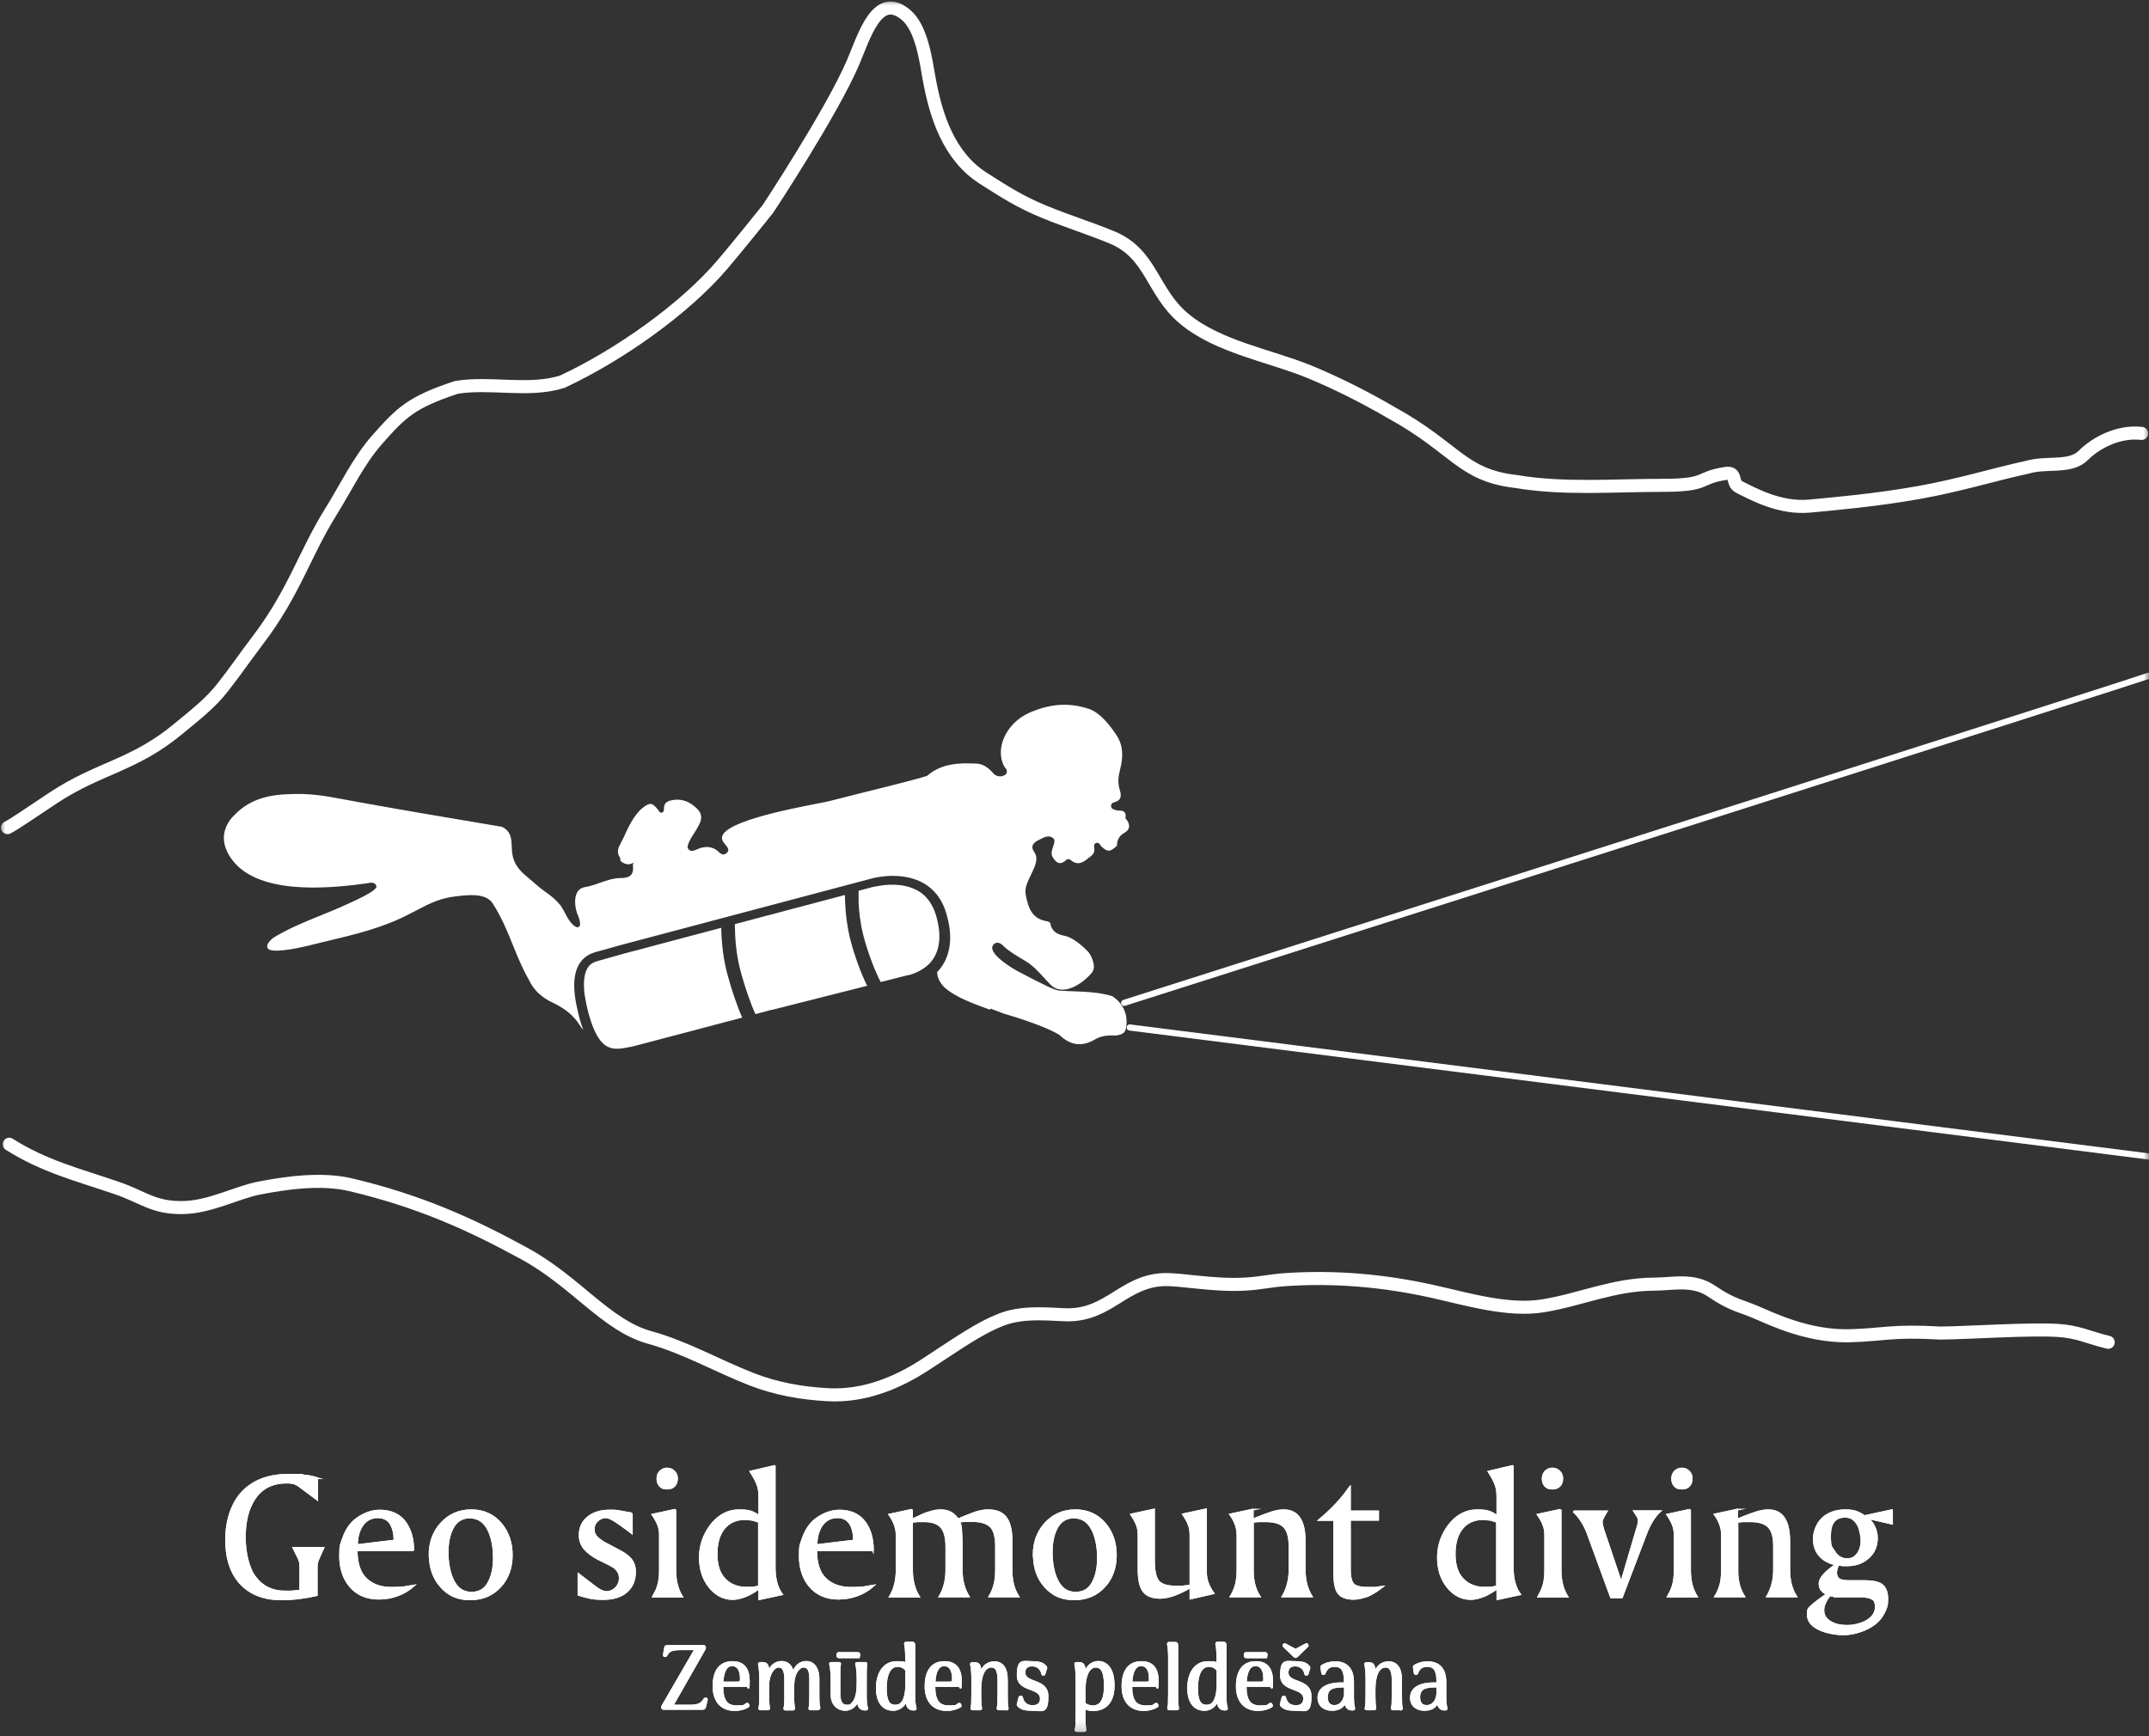 <svg width="198" height="160" viewBox="0 0 198 160" fill="none" xmlns="http://www.w3.org/2000/svg">
<rect x="0" y="0" width="198" height="160" fill="#333333" stroke="none"/>
<mask id="mask0_19_36" style="mask-type:luminance" maskUnits="userSpaceOnUse" x="0" y="0" width="198" height="160">
<path d="M198 0H0V159.797H198V0Z" fill="white"/>
</mask>
<g mask="url(#mask0_19_36)">
<path d="M29.22 136.221V138.182L27.565 136.947C27.379 136.808 27.178 136.715 26.992 136.669C26.838 136.638 26.637 136.623 26.389 136.623C25.059 136.623 24.053 137.148 23.388 138.213C22.831 139.093 22.553 140.251 22.553 141.656C22.553 143.061 22.878 144.558 23.543 145.392C24.239 146.288 25.198 146.72 26.436 146.674H26.884C26.884 146.658 27.673 146.596 27.673 146.596V144.311C27.673 144.049 27.627 143.817 27.518 143.617L27.039 142.644H29.792L29.359 143.601C29.235 143.848 29.174 144.126 29.174 144.435V146.998C28.106 147.245 27.023 147.384 25.91 147.384C24.332 147.384 23.079 146.905 22.182 145.948C21.284 144.991 20.836 143.632 20.836 141.903C20.836 140.174 21.346 138.537 22.352 137.487C23.373 136.437 24.78 135.912 26.606 135.912C28.431 135.912 27.642 135.928 27.951 135.974C28.075 135.99 28.23 136.005 28.462 136.036C28.663 136.067 28.926 136.129 29.235 136.221H29.22Z" fill="white" stroke="white" stroke-width="0.172" stroke-miterlimit="10"/>
<path d="M38.069 142.86H32.856C32.856 144.049 33.134 144.929 33.707 145.485C34.279 146.04 35.052 146.334 36.042 146.334C37.032 146.334 36.243 146.334 36.336 146.334L37.187 146.287L38.115 146.133C37.682 146.519 37.187 146.812 36.646 147.013C36.073 147.229 35.501 147.322 34.898 147.322C33.784 147.322 32.887 146.936 32.252 146.179C31.649 145.469 31.34 144.527 31.34 143.4C31.34 142.273 31.433 142.335 31.603 141.81C31.773 141.285 32.02 140.837 32.33 140.467C32.639 140.096 33.041 139.803 33.521 139.571C34.001 139.34 34.48 139.216 34.959 139.216C35.95 139.216 36.692 139.525 37.218 140.143C37.79 140.837 38.069 141.748 38.069 142.891V142.86ZM36.352 141.98C36.352 141.285 36.212 140.745 35.95 140.359C35.702 140.004 35.315 139.818 34.805 139.818C34.294 139.818 33.768 140.034 33.444 140.482C33.072 140.976 32.887 141.609 32.887 142.397L36.367 141.98H36.352Z" fill="white" stroke="white" stroke-width="0.172" stroke-miterlimit="10"/>
<path d="M43.312 139.834C42.539 139.834 41.982 140.204 41.642 140.946C41.379 141.501 41.239 142.196 41.239 143.061C41.239 143.925 41.379 144.79 41.657 145.438C42.028 146.334 42.616 146.782 43.436 146.782C44.256 146.782 44.766 146.411 45.106 145.67C45.37 145.114 45.509 144.419 45.509 143.555C45.509 142.69 45.37 141.856 45.091 141.193C44.704 140.297 44.117 139.849 43.328 139.849L43.312 139.834ZM39.584 143.292C39.584 142.15 39.94 141.177 40.636 140.405C41.363 139.602 42.291 139.185 43.42 139.185C44.55 139.185 45.462 139.602 46.158 140.421C46.808 141.193 47.148 142.165 47.148 143.308C47.148 144.45 46.808 145.438 46.112 146.195C45.4 146.982 44.472 147.384 43.312 147.384C42.152 147.384 41.332 146.998 40.636 146.226C39.94 145.454 39.6 144.466 39.6 143.277L39.584 143.292Z" fill="white" stroke="white" stroke-width="0.172" stroke-miterlimit="10"/>
<path d="M58.209 139.463V141.27C57.976 141.084 57.621 140.837 57.172 140.513C56.847 140.281 56.631 140.143 56.522 140.081C56.228 139.911 55.981 139.818 55.811 139.818C55.532 139.818 55.269 139.926 55.037 140.143C54.805 140.359 54.697 140.621 54.697 140.945C54.697 141.27 54.79 141.409 54.96 141.64C55.223 141.887 55.501 142.088 55.826 142.258L56.971 142.86C57.481 143.122 57.853 143.385 58.069 143.632C58.363 143.956 58.502 144.373 58.502 144.867C58.502 145.639 58.239 146.241 57.729 146.689C57.218 147.137 56.491 147.353 55.548 147.353C54.604 147.353 54.14 147.229 53.305 146.967V145.068C53.413 145.145 53.769 145.438 54.403 145.917C54.604 146.071 54.836 146.241 55.084 146.426C55.393 146.612 55.656 146.72 55.857 146.72C56.197 146.72 56.491 146.596 56.739 146.349C56.986 146.102 57.11 145.793 57.11 145.454C57.11 145.114 57.033 144.929 56.878 144.728C56.801 144.62 56.693 144.527 56.569 144.419C56.414 144.327 56.244 144.234 56.043 144.126L55.161 143.694C54.589 143.4 54.156 143.076 53.846 142.721C53.552 142.35 53.413 141.934 53.413 141.486C53.413 140.76 53.692 140.173 54.248 139.772C54.743 139.401 55.378 139.216 56.136 139.216H56.507C56.662 139.216 56.863 139.232 57.095 139.278L58.209 139.479V139.463Z" fill="white" stroke="white" stroke-width="0.172" stroke-miterlimit="10"/>
<path d="M62.215 139.124V144.697C62.215 145.67 62.416 146.473 62.834 147.137H60.173C60.235 147.013 60.344 146.828 60.467 146.581C60.529 146.442 60.591 146.272 60.653 146.056C60.761 145.685 60.808 145.222 60.808 144.697V141.47C60.808 141.146 60.761 140.837 60.653 140.56C60.56 140.282 60.375 139.957 60.127 139.587L62.215 139.139V139.124ZM61.457 135.341C61.72 135.341 61.937 135.434 62.107 135.603C62.277 135.773 62.37 135.989 62.37 136.252C62.37 136.514 62.293 136.777 62.123 136.931C61.983 137.086 61.767 137.178 61.457 137.178C61.148 137.178 60.962 137.101 60.808 136.931C60.653 136.761 60.576 136.545 60.576 136.267C60.576 135.989 60.653 135.804 60.823 135.603C61.009 135.434 61.225 135.341 61.457 135.341Z" fill="white" stroke="white" stroke-width="0.172" stroke-miterlimit="10"/>
<path d="M69.964 140.251L69.33 140.05L68.65 139.988C67.83 139.988 67.195 140.266 66.716 140.837C66.252 141.409 66.02 142.196 66.02 143.215C66.02 144.234 66.267 145.006 66.778 145.531C67.319 146.102 68.062 146.365 68.974 146.318H69.377C69.377 146.303 69.933 146.21 69.933 146.21V140.251H69.964ZM71.372 135.125V144.45C71.372 145.485 71.589 146.318 72.037 146.921L69.964 147.368V146.365C69.469 146.704 69.036 146.967 68.65 147.106C68.247 147.26 67.861 147.353 67.52 147.353C66.67 147.353 65.958 146.982 65.37 146.257C64.782 145.531 64.489 144.62 64.489 143.539C64.489 142.459 64.813 141.486 65.463 140.606C66.175 139.664 67.056 139.185 68.108 139.185C69.16 139.185 69.407 139.371 69.964 139.726V137.919C69.964 137.518 69.918 137.163 69.81 136.87C69.717 136.576 69.5 136.159 69.16 135.619L71.357 135.109L71.372 135.125Z" fill="white" stroke="white" stroke-width="0.172" stroke-miterlimit="10"/>
<path d="M80.407 142.86H75.194C75.194 144.049 75.472 144.929 76.045 145.485C76.617 146.04 77.39 146.334 78.396 146.334C79.401 146.334 78.597 146.334 78.69 146.334L79.54 146.287L80.469 146.133C80.035 146.519 79.54 146.812 78.999 147.013C78.427 147.229 77.855 147.322 77.251 147.322C76.137 147.322 75.24 146.936 74.606 146.179C74.003 145.469 73.693 144.527 73.693 143.4C73.693 142.273 73.786 142.335 73.956 141.81C74.126 141.285 74.374 140.837 74.683 140.467C74.993 140.096 75.395 139.803 75.874 139.571C76.354 139.34 76.834 139.216 77.313 139.216C78.303 139.216 79.046 139.525 79.572 140.143C80.144 140.837 80.422 141.748 80.422 142.891L80.407 142.86ZM78.69 141.98C78.69 141.285 78.55 140.745 78.288 140.359C78.04 140.004 77.653 139.818 77.143 139.818C76.632 139.818 76.106 140.034 75.782 140.482C75.41 140.976 75.225 141.609 75.225 142.397L78.705 141.98H78.69Z" fill="white" stroke="white" stroke-width="0.172" stroke-miterlimit="10"/>
<path d="M84.026 139.124V140.05L84.985 139.602C85.294 139.463 85.526 139.386 85.681 139.355C86.006 139.247 86.346 139.185 86.687 139.185C87.367 139.185 87.893 139.463 88.264 140.035C88.62 139.865 89.177 139.649 89.919 139.371C90.353 139.247 90.724 139.185 91.049 139.185C91.884 139.185 92.472 139.463 92.797 140.035C93.06 140.482 93.199 141.146 93.199 142.042V144.79C93.199 145.685 93.4 146.473 93.818 147.121H91.172C91.358 146.812 91.513 146.457 91.621 146.056C91.714 145.716 91.776 145.253 91.776 144.682V142.52C91.776 141.609 91.606 140.992 91.265 140.668C90.894 140.312 90.275 140.143 89.378 140.174H88.899C88.759 140.189 88.574 140.204 88.342 140.22C88.466 140.405 88.527 140.621 88.543 140.853L88.605 142.042V144.682C88.605 145.639 88.821 146.457 89.239 147.121H86.578C86.996 146.426 87.197 145.608 87.197 144.682V142.52C87.197 141.671 87.027 141.069 86.702 140.714C86.346 140.328 85.774 140.158 84.969 140.189H84.552C84.552 140.204 84.026 140.235 84.026 140.235V144.697C84.026 145.655 84.243 146.473 84.66 147.137H81.999C82.417 146.442 82.618 145.624 82.618 144.697V141.47C82.618 140.853 82.402 140.235 81.953 139.587L84.026 139.139V139.124Z" fill="white" stroke="white" stroke-width="0.172" stroke-miterlimit="10"/>
<path d="M98.97 139.834C98.197 139.834 97.64 140.204 97.299 140.946C97.037 141.501 96.897 142.196 96.897 143.061C96.897 143.925 97.037 144.79 97.315 145.438C97.686 146.334 98.274 146.782 99.094 146.782C99.914 146.782 100.424 146.411 100.765 145.67C101.028 145.114 101.167 144.419 101.167 143.555C101.167 142.69 101.027 141.856 100.749 141.193C100.362 140.297 99.775 139.849 98.986 139.849L98.97 139.834ZM95.242 143.292C95.242 142.15 95.598 141.177 96.294 140.405C97.021 139.602 97.949 139.185 99.078 139.185C100.208 139.185 101.12 139.602 101.816 140.421C102.466 141.193 102.806 142.165 102.806 143.308C102.806 144.45 102.466 145.438 101.77 146.195C101.058 146.982 100.13 147.384 98.97 147.384C97.81 147.384 96.99 146.998 96.294 146.226C95.598 145.454 95.258 144.466 95.258 143.277L95.242 143.292Z" fill="white" stroke="white" stroke-width="0.172" stroke-miterlimit="10"/>
<path d="M106.317 139.124V143.786C106.317 144.805 106.471 145.454 106.765 145.763C107.09 146.087 107.647 146.241 108.436 146.21H108.962C108.962 146.195 109.689 146.133 109.689 146.133V141.44C109.689 141.115 109.643 140.807 109.534 140.529C109.441 140.251 109.256 139.927 109.008 139.556L111.112 139.108V144.975C111.112 145.269 111.174 145.577 111.282 145.886C111.406 146.195 111.561 146.519 111.793 146.828L109.689 147.307V146.272C109.055 146.627 108.529 146.874 108.111 147.013C107.663 147.168 107.245 147.245 106.889 147.245C106.178 147.245 105.667 147.044 105.358 146.643C105.048 146.241 104.909 145.562 104.909 144.62V141.455C104.909 141.131 104.863 140.822 104.754 140.544C104.662 140.266 104.476 139.942 104.229 139.571L106.317 139.124Z" fill="white" stroke="white" stroke-width="0.172" stroke-miterlimit="10"/>
<path d="M115.413 139.124V140.05C115.722 139.911 116.078 139.772 116.48 139.618C116.743 139.525 117.006 139.432 117.238 139.355C117.609 139.247 117.965 139.185 118.275 139.185C119.574 139.185 120.208 140.143 120.208 142.042V144.682C120.208 145.639 120.425 146.457 120.842 147.121H118.182C118.599 146.411 118.816 145.593 118.816 144.682V142.52C118.816 141.64 118.646 141.038 118.305 140.698C117.934 140.328 117.315 140.158 116.449 140.189H115.939C115.815 140.204 115.645 140.22 115.428 140.235V144.79C115.428 145.685 115.629 146.473 116.047 147.121H113.402C113.587 146.828 113.742 146.473 113.866 146.056C113.959 145.716 114.021 145.253 114.021 144.682V141.455C114.021 140.822 113.804 140.189 113.355 139.571L115.444 139.124H115.413Z" fill="white" stroke="white" stroke-width="0.172" stroke-miterlimit="10"/>
<path d="M124.368 137.055V139.293H126.967V140.05H124.368V144.651C124.368 145.346 124.492 145.809 124.724 146.04C125.018 146.257 125.498 146.349 126.178 146.334H126.72C126.72 146.318 127.354 146.241 127.354 146.241C126.936 146.565 126.503 146.843 126.039 147.059C125.498 147.245 125.064 147.337 124.724 147.337C124.059 147.337 123.579 147.168 123.317 146.812C123.054 146.488 122.93 145.824 122.93 144.867V140.065H121.569C122.744 139.077 123.672 138.089 124.353 137.07L124.368 137.055Z" fill="white" stroke="white" stroke-width="0.172" stroke-miterlimit="10"/>
<path d="M137.966 140.251L137.332 140.05L136.651 139.988C135.831 139.988 135.197 140.266 134.718 140.837C134.254 141.409 134.022 142.196 134.022 143.215C134.022 144.234 134.269 145.006 134.78 145.531C135.321 146.102 136.064 146.365 136.976 146.318H137.378C137.378 146.303 137.935 146.21 137.935 146.21V140.251H137.966ZM139.374 135.125V144.45C139.374 145.485 139.59 146.318 140.039 146.92L137.966 147.368V146.365C137.471 146.704 137.038 146.967 136.651 147.106C136.249 147.26 135.862 147.353 135.522 147.353C134.671 147.353 133.96 146.982 133.372 146.257C132.784 145.531 132.49 144.62 132.49 143.539C132.49 142.459 132.815 141.486 133.465 140.606C134.176 139.664 135.058 139.185 136.11 139.185C137.162 139.185 137.409 139.371 137.966 139.726V137.919C137.966 137.518 137.92 137.163 137.811 136.869C137.719 136.576 137.502 136.159 137.162 135.619L139.358 135.109L139.374 135.125Z" fill="white" stroke="white" stroke-width="0.172" stroke-miterlimit="10"/>
<path d="M143.782 139.124V144.697C143.782 145.67 143.983 146.473 144.401 147.137H141.74C141.802 147.013 141.91 146.828 142.034 146.581C142.096 146.442 142.158 146.272 142.219 146.056C142.328 145.685 142.374 145.222 142.374 144.697V141.47C142.374 141.146 142.328 140.837 142.219 140.56C142.127 140.282 141.941 139.957 141.694 139.587L143.782 139.139V139.124ZM143.024 135.341C143.287 135.341 143.503 135.434 143.674 135.603C143.844 135.773 143.937 135.989 143.937 136.252C143.937 136.514 143.859 136.777 143.689 136.931C143.55 137.086 143.333 137.178 143.024 137.178C142.714 137.178 142.529 137.101 142.374 136.931C142.219 136.761 142.142 136.545 142.142 136.267C142.142 135.989 142.219 135.804 142.39 135.603C142.575 135.434 142.792 135.341 143.024 135.341Z" fill="white" stroke="white" stroke-width="0.172" stroke-miterlimit="10"/>
<path d="M144.988 139.294H148.02L147.973 139.371C147.71 139.818 147.571 140.112 147.571 140.235L147.602 140.529L147.695 140.899L149.366 145.855L150.959 140.451L150.99 140.127C150.99 140.019 150.959 139.911 150.897 139.772L150.572 139.278H152.939C152.444 139.726 152.011 140.421 151.64 141.393L149.428 147.198H148.438L146.396 141.625C146.071 140.637 145.591 139.849 144.973 139.278L144.988 139.294Z" fill="white" stroke="white" stroke-width="0.172" stroke-miterlimit="10"/>
<path d="M155.709 139.124V144.697C155.709 145.67 155.91 146.473 156.328 147.137H153.668C153.729 147.013 153.838 146.828 153.961 146.581C154.023 146.442 154.085 146.272 154.147 146.056C154.255 145.685 154.302 145.222 154.302 144.697V141.47C154.302 141.146 154.255 140.837 154.147 140.559C154.054 140.282 153.869 139.957 153.621 139.587L155.709 139.139V139.124ZM154.951 135.341C155.214 135.341 155.431 135.434 155.601 135.603C155.771 135.773 155.864 135.989 155.864 136.252C155.864 136.514 155.787 136.777 155.617 136.931C155.493 137.086 155.261 137.178 154.951 137.178C154.642 137.178 154.456 137.101 154.302 136.931C154.147 136.761 154.07 136.545 154.07 136.267C154.07 135.989 154.147 135.804 154.317 135.603C154.503 135.434 154.719 135.341 154.951 135.341Z" fill="white" stroke="white" stroke-width="0.172" stroke-miterlimit="10"/>
<path d="M160.055 139.124V140.05C160.365 139.911 160.721 139.772 161.123 139.618C161.386 139.525 161.649 139.432 161.881 139.355C162.252 139.247 162.608 139.185 162.917 139.185C164.216 139.185 164.851 140.143 164.851 142.042V144.682C164.851 145.639 165.052 146.457 165.485 147.121H162.824C163.242 146.411 163.459 145.593 163.459 144.682V142.52C163.459 141.64 163.288 141.038 162.948 140.698C162.577 140.328 161.958 140.158 161.092 140.189H160.581C160.458 140.204 160.287 140.22 160.071 140.235V144.79C160.071 145.685 160.272 146.473 160.69 147.121H158.044C158.23 146.828 158.385 146.473 158.509 146.056C158.601 145.716 158.663 145.253 158.663 144.682V141.455C158.663 140.822 158.447 140.189 157.998 139.571L160.086 139.124H160.055Z" fill="white" stroke="white" stroke-width="0.172" stroke-miterlimit="10"/>
<path d="M168.578 147.029C168.454 147.183 168.361 147.307 168.315 147.384C168.268 147.461 168.206 147.584 168.144 147.723C168.036 147.97 167.99 148.187 167.99 148.372C167.99 148.881 168.237 149.267 168.748 149.53C169.15 149.746 169.629 149.839 170.186 149.839C170.743 149.839 171.377 149.7 171.888 149.437C172.522 149.098 172.831 148.65 172.831 148.094C172.831 147.538 172.677 147.399 172.352 147.26C172.151 147.168 171.795 147.121 171.3 147.121H169.057C169.057 147.106 168.608 147.013 168.608 147.013L168.578 147.029ZM170.001 139.772C169.073 139.772 168.608 140.359 168.608 141.517C168.608 142.675 168.732 142.536 168.98 142.953C169.274 143.447 169.676 143.694 170.171 143.694C170.666 143.694 170.929 143.509 171.192 143.153C171.408 142.829 171.517 142.443 171.517 142.011C171.517 141.579 171.408 140.961 171.192 140.544C170.913 140.035 170.527 139.772 170.001 139.772ZM174.316 139.185V140.405L172.043 139.88C172.46 140.22 172.739 140.668 172.862 141.208C172.909 141.378 172.924 141.548 172.924 141.733C172.924 142.505 172.646 143.123 172.104 143.586C171.594 144.033 170.929 144.25 170.155 144.25H169.8L169.366 144.188L169.212 144.589L169.165 144.898C169.165 145.191 169.258 145.392 169.428 145.531C169.598 145.655 169.923 145.716 170.403 145.716H171.872C172.553 145.716 173.033 145.824 173.342 146.025C173.698 146.272 173.883 146.72 173.883 147.353C173.883 147.986 173.79 148.171 173.589 148.588C173.218 149.375 172.491 149.962 171.408 150.333C170.882 150.518 170.341 150.611 169.8 150.611C169.258 150.611 168.423 150.487 167.789 150.225C166.969 149.885 166.567 149.422 166.567 148.804C166.567 148.187 166.675 148.248 166.891 148.017C167.123 147.785 167.603 147.415 168.361 146.905C167.881 146.72 167.649 146.396 167.649 145.932C167.649 145.469 168.175 144.836 169.212 144.172C168.562 144.064 168.067 143.802 167.696 143.4C167.309 142.984 167.123 142.459 167.123 141.81C167.123 141.162 167.417 140.359 167.99 139.865C168.531 139.402 169.227 139.185 170.047 139.185C170.867 139.185 171.238 139.371 171.795 139.726L174.285 139.185H174.316Z" fill="white" stroke="white" stroke-width="0.172" stroke-miterlimit="10"/>
<path d="M64.844 151.707C64.922 151.707 64.953 151.753 64.953 151.815C64.953 151.877 64.937 151.969 64.891 152.031L61.952 157.188H63.514C64.38 157.188 64.612 157.018 64.86 156.647C64.922 156.555 64.937 156.539 65.014 156.539H65.045C65.123 156.539 65.138 156.57 65.107 156.694L64.968 157.28C64.922 157.466 64.875 157.481 64.643 157.481H61.132C61.054 157.481 61.008 157.435 61.008 157.342C61.008 157.249 61.039 157.203 61.07 157.157L64.071 151.985H62.74C61.828 151.985 61.627 152.154 61.426 152.51C61.379 152.587 61.364 152.618 61.286 152.618H61.255C61.178 152.618 61.163 152.587 61.178 152.463L61.271 151.892C61.302 151.707 61.348 151.691 61.58 151.691H64.844V151.707Z" fill="white" stroke="white" stroke-width="0.172" stroke-miterlimit="10"/>
<path d="M67.49 153.173C68.588 153.173 68.991 153.884 68.991 154.918C68.991 155.953 68.944 155.366 68.82 155.366H66.547C66.547 156.802 67.011 157.249 67.877 157.249C68.743 157.249 68.511 157.172 68.79 157.033C68.851 157.002 68.898 157.002 68.929 157.064L68.96 157.141C68.991 157.203 68.975 157.234 68.913 157.28C68.604 157.466 68.171 157.589 67.691 157.589C66.5 157.589 65.742 156.817 65.742 155.397C65.742 153.976 66.346 153.173 67.475 153.173H67.49ZM67.49 153.451C66.964 153.451 66.608 153.945 66.562 155.057H67.954C68.233 155.057 68.264 154.98 68.264 154.717C68.264 153.915 67.985 153.467 67.49 153.467V153.451Z" fill="white" stroke="white" stroke-width="0.172" stroke-miterlimit="10"/>
<path d="M75.347 157.527H74.698C74.559 157.527 74.559 157.481 74.59 157.342C74.636 157.111 74.651 156.956 74.651 156.03V154.764C74.651 153.992 74.497 153.59 74.048 153.59C73.6 153.59 73.12 154.208 73.089 155.273V156.169C73.089 156.972 73.12 157.141 73.151 157.358C73.182 157.497 73.166 157.543 73.043 157.543H72.393C72.254 157.543 72.254 157.497 72.285 157.358C72.331 157.172 72.347 157.033 72.347 156.478V154.671C72.331 154.007 72.176 153.59 71.743 153.59C71.31 153.59 70.784 154.239 70.784 155.35V156.03C70.784 156.956 70.815 157.111 70.846 157.342C70.877 157.481 70.862 157.527 70.738 157.527H70.088C69.949 157.527 69.933 157.481 69.98 157.342C70.011 157.141 70.042 157.003 70.042 156.4V154.609C70.042 154.146 69.98 153.606 69.933 153.405C69.903 153.313 69.933 153.251 70.042 153.251H70.212C70.645 153.251 70.784 153.39 70.8 154.131C71.016 153.482 71.48 153.158 72.006 153.158C72.532 153.158 72.965 153.482 73.074 154.208C73.259 153.513 73.723 153.158 74.296 153.158C74.868 153.158 75.409 153.621 75.409 154.733V156.122C75.409 156.925 75.44 157.095 75.487 157.311C75.518 157.45 75.487 157.497 75.378 157.497L75.347 157.527Z" fill="white" stroke="white" stroke-width="0.172" stroke-miterlimit="10"/>
<path d="M78.999 153.251H79.695C79.819 153.251 79.834 153.282 79.819 153.405C79.772 153.652 79.772 154.1 79.772 154.609V156.447C79.772 157.11 79.896 157.388 79.896 157.45C79.896 157.512 79.865 157.543 79.772 157.543H79.664C79.293 157.543 79.091 157.311 79.03 156.74C78.829 157.234 78.426 157.574 77.854 157.574C77.282 157.574 76.617 157.157 76.617 156.169V154.702C76.617 154.177 76.555 153.606 76.493 153.405C76.462 153.312 76.477 153.251 76.586 153.251H77.282C77.39 153.251 77.421 153.282 77.39 153.405C77.344 153.652 77.344 154.1 77.344 154.609V156.091C77.344 156.755 77.529 157.188 77.993 157.188C78.457 157.188 78.349 157.141 78.504 157.002C78.798 156.74 79.014 156.215 79.014 155.119V154.609C79.014 154.1 78.952 153.59 78.89 153.405C78.859 153.312 78.875 153.251 78.983 153.251H78.999ZM79.045 152.726H77.297C77.22 152.726 77.158 152.679 77.158 152.587V152.479C77.158 152.386 77.204 152.34 77.282 152.34H79.03C79.107 152.34 79.169 152.371 79.169 152.463V152.571C79.169 152.664 79.123 152.71 79.03 152.71L79.045 152.726Z" fill="white" stroke="white" stroke-width="0.172" stroke-miterlimit="10"/>
<path d="M84.243 156.478C84.243 157.126 84.366 157.388 84.366 157.45C84.366 157.512 84.32 157.543 84.243 157.543H84.134C83.763 157.543 83.546 157.311 83.5 156.709C83.423 156.91 83.314 157.064 83.191 157.203C82.943 157.435 82.665 157.574 82.278 157.574C81.458 157.574 80.793 156.987 80.793 155.567C80.793 154.146 81.474 153.174 82.603 153.174C83.732 153.174 83.283 153.328 83.484 153.513V152.741C83.484 152.201 83.438 151.722 83.392 151.537C83.361 151.444 83.392 151.383 83.5 151.383H84.041C84.196 151.383 84.243 151.444 84.243 151.63V156.478ZM82.495 157.188C83.098 157.188 83.438 156.663 83.5 155.443V153.93C83.33 153.683 83.051 153.529 82.696 153.529C81.938 153.529 81.613 154.409 81.613 155.567C81.613 156.725 81.876 157.188 82.479 157.188H82.495Z" fill="white" stroke="white" stroke-width="0.172" stroke-miterlimit="10"/>
<path d="M87.027 153.173C88.126 153.173 88.528 153.884 88.528 154.918C88.528 155.953 88.481 155.366 88.358 155.366H86.084C86.084 156.802 86.548 157.249 87.414 157.249C88.28 157.249 88.048 157.172 88.327 157.033C88.388 157.002 88.435 157.002 88.466 157.064L88.497 157.141C88.528 157.203 88.512 157.234 88.45 157.28C88.141 157.466 87.708 157.589 87.228 157.589C86.037 157.589 85.279 156.817 85.279 155.397C85.279 153.976 85.883 153.173 87.012 153.173H87.027ZM87.027 153.451C86.501 153.451 86.145 153.945 86.099 155.057H87.491C87.77 155.057 87.801 154.98 87.801 154.717C87.801 153.915 87.522 153.467 87.027 153.467V153.451Z" fill="white" stroke="white" stroke-width="0.172" stroke-miterlimit="10"/>
<path d="M92.688 157.527H92.038C91.914 157.527 91.899 157.481 91.93 157.342C91.976 157.126 91.992 156.956 91.992 156.138V154.856C91.992 154.023 91.806 153.59 91.358 153.59C90.615 153.59 90.321 154.548 90.321 155.69V156.03C90.321 156.956 90.352 157.111 90.383 157.342C90.414 157.481 90.398 157.527 90.275 157.527H89.625C89.486 157.527 89.47 157.481 89.517 157.342C89.563 157.111 89.579 156.956 89.579 156.03V154.563C89.579 154.115 89.517 153.59 89.47 153.421C89.439 153.328 89.47 153.266 89.579 153.266H89.749C90.197 153.266 90.321 153.421 90.337 154.177C90.538 153.621 90.94 153.189 91.621 153.189C92.301 153.189 92.765 153.668 92.765 154.795V156.153C92.765 156.972 92.781 157.141 92.827 157.358C92.858 157.497 92.843 157.543 92.719 157.543L92.688 157.527Z" fill="white" stroke="white" stroke-width="0.172" stroke-miterlimit="10"/>
<path d="M95.132 157.234C95.643 157.234 95.906 156.971 95.906 156.555C95.906 155.397 93.771 155.922 93.771 154.393C93.771 152.865 94.281 153.173 95.148 153.173C96.014 153.173 96.184 153.42 96.339 153.575C96.401 153.637 96.416 153.683 96.385 153.776L96.231 154.27C96.215 154.316 96.2 154.331 96.153 154.331H96.107C96.06 154.331 96.029 154.3 96.029 154.254C95.921 153.791 95.596 153.482 95.086 153.482C94.575 153.482 94.39 153.776 94.39 154.131C94.39 155.227 96.509 154.686 96.509 156.323C96.509 157.96 96.014 157.574 95.101 157.574C94.189 157.574 94.019 157.373 93.848 157.234C93.771 157.172 93.755 157.11 93.771 157.033L93.926 156.447C93.941 156.369 93.957 156.369 94.019 156.369H94.065C94.111 156.369 94.142 156.369 94.173 156.477C94.297 157.018 94.684 157.234 95.163 157.234H95.132Z" fill="white" stroke="white" stroke-width="0.172" stroke-miterlimit="10"/>
<path d="M99.882 159.519H99.233C99.093 159.519 99.078 159.473 99.124 159.334C99.171 159.102 99.186 158.948 99.186 158.021V154.702C99.186 154.223 99.14 153.606 99.078 153.405C99.047 153.312 99.078 153.251 99.186 153.251H99.356C99.805 153.251 99.944 153.405 99.944 154.193V154.254C100.068 153.698 100.501 153.158 101.212 153.158C101.924 153.158 102.605 153.76 102.605 155.32C102.605 156.879 101.862 157.558 100.748 157.605C100.408 157.605 100.13 157.527 99.929 157.419V158.021C99.929 158.948 99.96 159.102 99.99 159.334C100.021 159.473 100.006 159.519 99.882 159.519ZM100.965 153.59C100.439 153.59 99.99 154.146 99.929 155.52V156.987C100.145 157.172 100.439 157.25 100.687 157.25C101.336 157.25 101.8 156.786 101.8 155.366C101.8 153.945 101.444 153.59 100.949 153.59H100.965Z" fill="white" stroke="white" stroke-width="0.172" stroke-miterlimit="10"/>
<path d="M105.172 153.173C106.27 153.173 106.672 153.884 106.672 154.918C106.672 155.952 106.626 155.366 106.502 155.366H104.228C104.228 156.802 104.692 157.249 105.559 157.249C106.425 157.249 106.193 157.172 106.471 157.033C106.533 157.002 106.58 157.002 106.611 157.064L106.642 157.141C106.672 157.203 106.657 157.234 106.595 157.28C106.286 157.466 105.853 157.589 105.373 157.589C104.182 157.589 103.424 156.817 103.424 155.397C103.424 153.976 104.027 153.173 105.157 153.173H105.172ZM105.172 153.451C104.646 153.451 104.29 153.945 104.244 155.057H105.636C105.914 155.057 105.945 154.98 105.945 154.717C105.945 153.914 105.667 153.467 105.172 153.467V153.451Z" fill="white" stroke="white" stroke-width="0.172" stroke-miterlimit="10"/>
<path d="M108.406 157.527H107.756C107.632 157.527 107.601 157.481 107.648 157.342C107.694 157.111 107.71 156.956 107.71 156.03V152.757C107.71 152.216 107.663 151.738 107.617 151.552C107.586 151.46 107.617 151.398 107.725 151.398H108.267C108.421 151.398 108.468 151.46 108.468 151.645V156.061C108.468 156.956 108.499 157.126 108.529 157.342C108.56 157.481 108.545 157.527 108.421 157.527H108.406Z" fill="white" stroke="white" stroke-width="0.172" stroke-miterlimit="10"/>
<path d="M112.922 156.478C112.922 157.126 113.046 157.388 113.046 157.45C113.046 157.512 112.999 157.543 112.922 157.543H112.814C112.443 157.543 112.226 157.311 112.18 156.709C112.102 156.91 111.994 157.064 111.87 157.203C111.623 157.435 111.344 157.574 110.958 157.574C110.138 157.574 109.473 156.987 109.473 155.567C109.473 154.146 110.153 153.174 111.282 153.174C112.412 153.174 111.963 153.328 112.164 153.513V152.741C112.164 152.201 112.118 151.722 112.071 151.537C112.04 151.444 112.071 151.383 112.18 151.383H112.721C112.876 151.383 112.922 151.444 112.922 151.63V156.478ZM111.174 157.188C111.777 157.188 112.118 156.663 112.18 155.443V153.93C112.009 153.683 111.731 153.529 111.375 153.529C110.617 153.529 110.292 154.409 110.292 155.567C110.292 156.725 110.555 157.188 111.159 157.188H111.174Z" fill="white" stroke="white" stroke-width="0.172" stroke-miterlimit="10"/>
<path d="M115.707 153.173C116.805 153.173 117.207 153.884 117.207 154.918C117.207 155.953 117.161 155.366 117.037 155.366H114.763C114.763 156.802 115.227 157.249 116.094 157.249C116.96 157.249 116.728 157.172 117.006 157.033C117.068 157.002 117.115 157.002 117.146 157.064L117.176 157.141C117.207 157.203 117.192 157.234 117.13 157.28C116.821 157.466 116.388 157.589 115.908 157.589C114.717 157.589 113.959 156.817 113.959 155.397C113.959 153.976 114.562 153.173 115.691 153.173H115.707ZM115.707 153.451C115.181 153.451 114.825 153.945 114.779 155.057H116.171C116.449 155.057 116.48 154.98 116.48 154.717C116.48 153.915 116.202 153.467 115.707 153.467V153.451ZM116.573 152.726H114.825C114.748 152.726 114.686 152.679 114.686 152.587V152.479C114.686 152.386 114.732 152.34 114.81 152.34H116.558C116.635 152.34 116.697 152.371 116.697 152.463V152.571C116.697 152.664 116.651 152.71 116.558 152.71L116.573 152.726Z" fill="white" stroke="white" stroke-width="0.172" stroke-miterlimit="10"/>
<path d="M119.388 157.234C119.898 157.234 120.161 156.972 120.161 156.555C120.161 155.397 118.027 155.922 118.027 154.393C118.027 152.865 118.537 153.174 119.403 153.174C120.27 153.174 120.44 153.421 120.579 153.575C120.641 153.637 120.656 153.683 120.625 153.776L120.471 154.27C120.455 154.316 120.44 154.331 120.393 154.331H120.347C120.3 154.331 120.27 154.301 120.27 154.254C120.161 153.791 119.836 153.482 119.326 153.482C118.816 153.482 118.63 153.776 118.63 154.131C118.63 155.227 120.749 154.687 120.749 156.323C120.749 157.96 120.254 157.574 119.341 157.574C118.429 157.574 118.259 157.373 118.088 157.234C118.011 157.172 117.996 157.111 118.011 157.033L118.166 156.447C118.181 156.369 118.197 156.369 118.259 156.369H118.305C118.351 156.369 118.382 156.369 118.413 156.478C118.537 157.018 118.924 157.234 119.403 157.234H119.388ZM119.372 152.71C119.326 152.71 119.28 152.679 119.202 152.602L118.274 151.707C118.212 151.66 118.305 151.491 118.382 151.522L119.372 152.046L120.347 151.522C120.44 151.475 120.533 151.63 120.455 151.707L119.543 152.602C119.465 152.679 119.403 152.71 119.372 152.71Z" fill="white" stroke="white" stroke-width="0.172" stroke-miterlimit="10"/>
<path d="M124.663 157.543H124.555C124.23 157.543 124.013 157.358 123.936 156.879C123.75 157.296 123.379 157.574 122.73 157.574C122.08 157.574 121.477 157.25 121.477 156.447C121.477 155.644 122.188 155.134 123.565 155.134H123.905V154.872C123.905 153.868 123.565 153.529 122.992 153.529C122.42 153.529 122.219 153.791 122.064 154.162C122.018 154.254 122.003 154.27 121.956 154.27H121.894C121.863 154.27 121.848 154.239 121.817 154.162L121.755 153.714C121.724 153.621 121.74 153.56 121.832 153.498C121.956 153.405 122.436 153.189 123.023 153.189C124.029 153.189 124.663 153.745 124.663 155.026V156.447C124.663 157.111 124.771 157.388 124.771 157.45C124.771 157.512 124.74 157.543 124.663 157.543ZM122.25 156.4C122.25 156.956 122.513 157.219 122.931 157.219C123.565 157.219 123.905 156.647 123.921 156.061V155.428H123.596C122.59 155.428 122.25 155.767 122.25 156.416V156.4Z" fill="white" stroke="white" stroke-width="0.172" stroke-miterlimit="10"/>
<path d="M129.01 157.527H128.36C128.237 157.527 128.221 157.481 128.252 157.342C128.299 157.126 128.314 156.956 128.314 156.138V154.856C128.314 154.023 128.128 153.59 127.68 153.59C126.937 153.59 126.643 154.548 126.643 155.69V156.03C126.643 156.956 126.674 157.111 126.705 157.342C126.736 157.481 126.721 157.527 126.597 157.527H125.947C125.808 157.527 125.793 157.481 125.839 157.342C125.885 157.111 125.901 156.956 125.901 156.03V154.563C125.901 154.115 125.839 153.59 125.793 153.421C125.762 153.328 125.793 153.266 125.901 153.266H126.071C126.52 153.266 126.643 153.421 126.659 154.177C126.86 153.621 127.262 153.189 127.943 153.189C128.623 153.189 129.087 153.668 129.087 154.795V156.153C129.087 156.972 129.103 157.141 129.149 157.358C129.18 157.497 129.165 157.543 129.041 157.543L129.01 157.527Z" fill="white" stroke="white" stroke-width="0.172" stroke-miterlimit="10"/>
<path d="M133.187 157.543H133.078C132.753 157.543 132.537 157.358 132.46 156.879C132.274 157.296 131.903 157.574 131.253 157.574C130.603 157.574 130 157.25 130 156.447C130 155.644 130.712 155.134 132.088 155.134H132.429V154.872C132.429 153.868 132.088 153.529 131.516 153.529C130.944 153.529 130.742 153.791 130.588 154.162C130.541 154.254 130.526 154.27 130.48 154.27H130.418C130.387 154.27 130.371 154.239 130.34 154.162L130.278 153.714C130.247 153.621 130.263 153.56 130.356 153.498C130.48 153.405 130.959 153.189 131.531 153.189C132.537 153.189 133.171 153.745 133.171 155.026V156.447C133.171 157.111 133.279 157.388 133.279 157.45C133.279 157.512 133.248 157.543 133.171 157.543H133.187ZM130.758 156.4C130.758 156.956 131.021 157.219 131.439 157.219C132.073 157.219 132.413 156.647 132.429 156.061V155.428H132.104C131.098 155.428 130.758 155.767 130.758 156.416V156.4Z" fill="white" stroke="white" stroke-width="0.172" stroke-miterlimit="10"/>
<path d="M29.22 136.221V138.182L27.565 136.947C27.379 136.808 27.178 136.715 26.992 136.669C26.838 136.638 26.637 136.623 26.389 136.623C25.059 136.623 24.053 137.148 23.388 138.213C22.831 139.093 22.553 140.251 22.553 141.656C22.553 143.061 22.878 144.558 23.543 145.392C24.239 146.288 25.198 146.72 26.436 146.674H26.884C26.884 146.658 27.673 146.596 27.673 146.596V144.311C27.673 144.049 27.627 143.817 27.518 143.617L27.039 142.644H29.792L29.359 143.601C29.235 143.848 29.174 144.126 29.174 144.435V146.998C28.106 147.245 27.023 147.384 25.91 147.384C24.332 147.384 23.079 146.905 22.182 145.948C21.284 144.991 20.836 143.632 20.836 141.903C20.836 140.174 21.346 138.537 22.352 137.487C23.373 136.437 24.78 135.912 26.606 135.912C28.431 135.912 27.642 135.928 27.951 135.974C28.075 135.99 28.23 136.005 28.462 136.036C28.663 136.067 28.926 136.129 29.235 136.221H29.22Z" fill="white" stroke="white" stroke-width="0.172"/>
<path d="M38.069 142.86H32.856C32.856 144.049 33.134 144.929 33.707 145.485C34.279 146.04 35.052 146.334 36.042 146.334C37.032 146.334 36.243 146.334 36.336 146.334L37.187 146.287L38.115 146.133C37.682 146.519 37.187 146.812 36.646 147.013C36.073 147.229 35.501 147.322 34.898 147.322C33.784 147.322 32.887 146.936 32.252 146.179C31.649 145.469 31.34 144.527 31.34 143.4C31.34 142.273 31.433 142.335 31.603 141.81C31.773 141.285 32.02 140.837 32.33 140.467C32.639 140.096 33.041 139.803 33.521 139.571C34.001 139.34 34.48 139.216 34.959 139.216C35.95 139.216 36.692 139.525 37.218 140.143C37.79 140.837 38.069 141.748 38.069 142.891V142.86ZM36.352 141.98C36.352 141.285 36.212 140.745 35.95 140.359C35.702 140.004 35.315 139.818 34.805 139.818C34.294 139.818 33.768 140.034 33.444 140.482C33.072 140.976 32.887 141.609 32.887 142.397L36.367 141.98H36.352Z" fill="white" stroke="white" stroke-width="0.172"/>
<path d="M43.312 139.834C42.539 139.834 41.982 140.205 41.642 140.946C41.379 141.501 41.239 142.196 41.239 143.061C41.239 143.925 41.379 144.79 41.657 145.438C42.028 146.334 42.616 146.782 43.436 146.782C44.256 146.782 44.766 146.411 45.107 145.67C45.37 145.114 45.509 144.419 45.509 143.555C45.509 142.69 45.37 141.857 45.091 141.193C44.704 140.297 44.117 139.849 43.328 139.849L43.312 139.834ZM39.584 143.292C39.584 142.15 39.94 141.177 40.636 140.405C41.363 139.602 42.291 139.186 43.42 139.186C44.55 139.186 45.462 139.602 46.158 140.421C46.808 141.193 47.148 142.165 47.148 143.308C47.148 144.45 46.808 145.438 46.112 146.195C45.401 146.982 44.472 147.384 43.312 147.384C42.152 147.384 41.332 146.998 40.636 146.226C39.94 145.454 39.6 144.466 39.6 143.277L39.584 143.292Z" fill="white" stroke="white" stroke-width="0.172"/>
<path d="M58.209 139.463V141.27C57.976 141.084 57.621 140.837 57.172 140.513C56.847 140.282 56.631 140.143 56.522 140.081C56.228 139.911 55.981 139.818 55.811 139.818C55.532 139.818 55.269 139.926 55.037 140.143C54.805 140.359 54.697 140.621 54.697 140.945C54.697 141.27 54.79 141.409 54.96 141.64C55.223 141.887 55.501 142.088 55.826 142.258L56.971 142.86C57.481 143.122 57.853 143.385 58.069 143.632C58.363 143.956 58.502 144.373 58.502 144.867C58.502 145.639 58.239 146.241 57.729 146.689C57.218 147.137 56.491 147.353 55.548 147.353C54.604 147.353 54.14 147.229 53.305 146.967V145.068C53.413 145.145 53.769 145.438 54.403 145.917C54.604 146.071 54.836 146.241 55.084 146.426C55.393 146.612 55.656 146.72 55.857 146.72C56.197 146.72 56.491 146.596 56.739 146.349C56.986 146.102 57.11 145.793 57.11 145.454C57.11 145.114 57.033 144.929 56.878 144.728C56.801 144.62 56.693 144.527 56.569 144.419C56.414 144.327 56.244 144.234 56.043 144.126L55.161 143.694C54.589 143.4 54.156 143.076 53.846 142.721C53.552 142.35 53.413 141.934 53.413 141.486C53.413 140.76 53.692 140.173 54.248 139.772C54.743 139.401 55.378 139.216 56.136 139.216H56.507C56.662 139.216 56.863 139.232 57.095 139.278L58.209 139.479V139.463Z" fill="white" stroke="white" stroke-width="0.172"/>
<path d="M62.215 139.124V144.697C62.215 145.67 62.416 146.473 62.834 147.137H60.173C60.235 147.013 60.344 146.828 60.467 146.581C60.529 146.442 60.591 146.272 60.653 146.056C60.761 145.685 60.808 145.222 60.808 144.697V141.47C60.808 141.146 60.761 140.837 60.653 140.56C60.56 140.282 60.375 139.957 60.127 139.587L62.215 139.139V139.124ZM61.457 135.341C61.72 135.341 61.937 135.434 62.107 135.603C62.277 135.773 62.37 135.989 62.37 136.252C62.37 136.514 62.293 136.777 62.123 136.931C61.983 137.086 61.767 137.178 61.457 137.178C61.148 137.178 60.962 137.101 60.808 136.931C60.653 136.761 60.576 136.545 60.576 136.267C60.576 135.989 60.653 135.804 60.823 135.603C61.009 135.434 61.225 135.341 61.457 135.341Z" fill="white" stroke="white" stroke-width="0.172"/>
<path d="M69.964 140.251L69.33 140.05L68.65 139.988C67.83 139.988 67.195 140.266 66.716 140.837C66.252 141.409 66.02 142.196 66.02 143.215C66.02 144.234 66.267 145.006 66.778 145.531C67.319 146.102 68.062 146.365 68.974 146.318H69.377C69.377 146.303 69.933 146.21 69.933 146.21V140.251H69.964ZM71.372 135.125V144.45C71.372 145.485 71.589 146.318 72.037 146.921L69.964 147.368V146.365C69.469 146.704 69.036 146.967 68.65 147.106C68.247 147.26 67.861 147.353 67.52 147.353C66.67 147.353 65.958 146.982 65.37 146.257C64.782 145.531 64.489 144.62 64.489 143.539C64.489 142.459 64.813 141.486 65.463 140.606C66.175 139.664 67.056 139.185 68.108 139.185C69.16 139.185 69.407 139.371 69.964 139.726V137.919C69.964 137.518 69.918 137.163 69.81 136.87C69.717 136.576 69.5 136.159 69.16 135.619L71.357 135.109L71.372 135.125Z" fill="white" stroke="white" stroke-width="0.172"/>
<path d="M80.407 142.86H75.194C75.194 144.049 75.472 144.929 76.044 145.485C76.617 146.04 77.39 146.334 78.396 146.334C79.401 146.334 78.597 146.334 78.69 146.334L79.54 146.287L80.469 146.133C80.035 146.519 79.54 146.812 78.999 147.013C78.427 147.229 77.854 147.322 77.251 147.322C76.137 147.322 75.24 146.936 74.606 146.179C74.003 145.469 73.693 144.527 73.693 143.4C73.693 142.273 73.786 142.335 73.956 141.81C74.126 141.285 74.374 140.837 74.683 140.467C74.993 140.096 75.395 139.803 75.874 139.571C76.354 139.34 76.833 139.216 77.313 139.216C78.303 139.216 79.045 139.525 79.571 140.143C80.144 140.837 80.422 141.748 80.422 142.891L80.407 142.86ZM78.69 141.98C78.69 141.285 78.55 140.745 78.287 140.359C78.04 140.004 77.653 139.818 77.143 139.818C76.632 139.818 76.106 140.035 75.781 140.482C75.41 140.976 75.225 141.609 75.225 142.397L78.705 141.98H78.69Z" fill="white" stroke="white" stroke-width="0.172"/>
<path d="M84.026 139.124V140.05L84.985 139.602C85.295 139.463 85.527 139.386 85.681 139.355C86.006 139.247 86.347 139.185 86.687 139.185C87.367 139.185 87.893 139.463 88.265 140.035C88.62 139.865 89.177 139.649 89.92 139.371C90.353 139.247 90.724 139.185 91.049 139.185C91.884 139.185 92.472 139.463 92.797 140.035C93.06 140.482 93.199 141.146 93.199 142.042V144.79C93.199 145.685 93.4 146.473 93.818 147.121H91.173C91.358 146.812 91.513 146.457 91.621 146.056C91.714 145.716 91.776 145.253 91.776 144.682V142.52C91.776 141.609 91.606 140.992 91.266 140.668C90.894 140.312 90.275 140.143 89.378 140.174H88.899C88.76 140.189 88.574 140.204 88.342 140.22C88.466 140.405 88.528 140.621 88.543 140.853L88.605 142.042V144.682C88.605 145.639 88.822 146.457 89.239 147.121H86.579C86.996 146.426 87.197 145.608 87.197 144.682V142.52C87.197 141.671 87.027 141.069 86.702 140.714C86.347 140.328 85.774 140.158 84.97 140.189H84.552C84.552 140.204 84.026 140.235 84.026 140.235V144.697C84.026 145.655 84.243 146.473 84.66 147.137H82C82.417 146.442 82.618 145.624 82.618 144.697V141.47C82.618 140.853 82.402 140.235 81.953 139.587L84.026 139.139V139.124Z" fill="white" stroke="white" stroke-width="0.172"/>
<path d="M98.97 139.834C98.197 139.834 97.64 140.204 97.299 140.945C97.037 141.501 96.897 142.196 96.897 143.061C96.897 143.925 97.037 144.79 97.315 145.438C97.686 146.334 98.274 146.782 99.094 146.782C99.914 146.782 100.424 146.411 100.765 145.67C101.028 145.114 101.167 144.419 101.167 143.555C101.167 142.69 101.027 141.856 100.749 141.193C100.362 140.297 99.775 139.849 98.986 139.849L98.97 139.834ZM95.242 143.292C95.242 142.15 95.598 141.177 96.294 140.405C97.021 139.602 97.949 139.185 99.078 139.185C100.208 139.185 101.12 139.602 101.816 140.421C102.466 141.193 102.806 142.165 102.806 143.308C102.806 144.45 102.466 145.438 101.77 146.195C101.058 146.982 100.13 147.384 98.97 147.384C97.81 147.384 96.99 146.998 96.294 146.226C95.598 145.454 95.258 144.466 95.258 143.277L95.242 143.292Z" fill="white" stroke="white" stroke-width="0.172"/>
<path d="M106.317 139.124V143.786C106.317 144.805 106.471 145.454 106.765 145.763C107.09 146.087 107.647 146.241 108.436 146.21H108.962C108.962 146.195 109.689 146.133 109.689 146.133V141.44C109.689 141.115 109.642 140.807 109.534 140.529C109.441 140.251 109.256 139.927 109.008 139.556L111.112 139.108V144.975C111.112 145.269 111.174 145.577 111.282 145.886C111.406 146.195 111.561 146.519 111.793 146.828L109.689 147.307V146.272C109.055 146.627 108.529 146.874 108.111 147.013C107.662 147.168 107.245 147.245 106.889 147.245C106.177 147.245 105.667 147.044 105.358 146.643C105.048 146.241 104.909 145.562 104.909 144.62V141.455C104.909 141.131 104.863 140.822 104.754 140.544C104.662 140.266 104.476 139.942 104.228 139.571L106.317 139.124Z" fill="white" stroke="white" stroke-width="0.172"/>
<path d="M115.413 139.124V140.05C115.722 139.911 116.078 139.772 116.48 139.618C116.743 139.525 117.006 139.432 117.238 139.355C117.609 139.247 117.965 139.185 118.275 139.185C119.574 139.185 120.208 140.143 120.208 142.042V144.682C120.208 145.639 120.425 146.457 120.842 147.121H118.182C118.599 146.411 118.816 145.593 118.816 144.682V142.52C118.816 141.64 118.646 141.038 118.305 140.698C117.934 140.328 117.315 140.158 116.449 140.189H115.939C115.815 140.204 115.645 140.22 115.428 140.235V144.79C115.428 145.685 115.629 146.473 116.047 147.121H113.402C113.587 146.828 113.742 146.473 113.866 146.056C113.959 145.716 114.021 145.253 114.021 144.682V141.455C114.021 140.822 113.804 140.189 113.355 139.571L115.444 139.124H115.413Z" fill="white" stroke="white" stroke-width="0.172"/>
<path d="M124.368 137.055V139.293H126.967V140.05H124.368V144.651C124.368 145.346 124.492 145.809 124.724 146.04C125.018 146.257 125.498 146.349 126.178 146.334H126.72C126.72 146.318 127.354 146.241 127.354 146.241C126.936 146.565 126.503 146.843 126.039 147.059C125.498 147.245 125.065 147.337 124.724 147.337C124.059 147.337 123.58 147.168 123.317 146.812C123.054 146.488 122.93 145.824 122.93 144.867V140.065H121.569C122.744 139.077 123.672 138.089 124.353 137.07L124.368 137.055Z" fill="white" stroke="white" stroke-width="0.172"/>
<path d="M137.966 140.251L137.332 140.05L136.651 139.988C135.831 139.988 135.197 140.266 134.718 140.837C134.254 141.409 134.022 142.196 134.022 143.215C134.022 144.234 134.269 145.006 134.78 145.531C135.321 146.102 136.064 146.365 136.976 146.318H137.378C137.378 146.303 137.935 146.21 137.935 146.21V140.251H137.966ZM139.374 135.125V144.45C139.374 145.485 139.59 146.318 140.039 146.92L137.966 147.368V146.365C137.471 146.704 137.038 146.967 136.651 147.106C136.249 147.26 135.862 147.353 135.522 147.353C134.671 147.353 133.96 146.982 133.372 146.257C132.784 145.531 132.49 144.62 132.49 143.539C132.49 142.459 132.815 141.486 133.465 140.606C134.176 139.664 135.058 139.185 136.11 139.185C137.162 139.185 137.409 139.371 137.966 139.726V137.919C137.966 137.518 137.92 137.163 137.811 136.869C137.719 136.576 137.502 136.159 137.162 135.619L139.358 135.109L139.374 135.125Z" fill="white" stroke="white" stroke-width="0.172"/>
<path d="M143.782 139.124V144.697C143.782 145.67 143.983 146.473 144.401 147.137H141.74C141.802 147.013 141.91 146.828 142.034 146.581C142.096 146.442 142.158 146.272 142.22 146.056C142.328 145.685 142.374 145.222 142.374 144.697V141.47C142.374 141.146 142.328 140.837 142.22 140.56C142.127 140.282 141.941 139.957 141.694 139.587L143.782 139.139V139.124ZM143.024 135.341C143.287 135.341 143.504 135.434 143.674 135.604C143.844 135.773 143.937 135.989 143.937 136.252C143.937 136.514 143.859 136.777 143.689 136.931C143.55 137.086 143.333 137.178 143.024 137.178C142.715 137.178 142.529 137.101 142.374 136.931C142.22 136.761 142.142 136.545 142.142 136.267C142.142 135.989 142.22 135.804 142.39 135.604C142.575 135.434 142.792 135.341 143.024 135.341Z" fill="white" stroke="white" stroke-width="0.172"/>
<path d="M144.988 139.294H148.02L147.973 139.371C147.71 139.818 147.571 140.112 147.571 140.235L147.602 140.529L147.695 140.899L149.366 145.855L150.959 140.451L150.99 140.127C150.99 140.019 150.959 139.911 150.897 139.772L150.572 139.278H152.939C152.444 139.726 152.011 140.421 151.64 141.393L149.428 147.198H148.438L146.396 141.625C146.071 140.637 145.591 139.849 144.973 139.278L144.988 139.294Z" fill="white" stroke="white" stroke-width="0.172"/>
<path d="M155.709 139.124V144.697C155.709 145.67 155.911 146.473 156.328 147.137H153.668C153.729 147.013 153.838 146.828 153.962 146.581C154.023 146.442 154.085 146.272 154.147 146.056C154.255 145.685 154.302 145.222 154.302 144.697V141.47C154.302 141.146 154.255 140.837 154.147 140.559C154.054 140.282 153.869 139.957 153.621 139.587L155.709 139.139V139.124ZM154.952 135.341C155.214 135.341 155.431 135.434 155.601 135.603C155.771 135.773 155.864 135.989 155.864 136.252C155.864 136.514 155.787 136.777 155.617 136.931C155.493 137.086 155.261 137.178 154.952 137.178C154.642 137.178 154.457 137.101 154.302 136.931C154.147 136.761 154.07 136.545 154.07 136.267C154.07 135.989 154.147 135.804 154.317 135.603C154.503 135.434 154.719 135.341 154.952 135.341Z" fill="white" stroke="white" stroke-width="0.172"/>
<path d="M160.055 139.124V140.05C160.365 139.911 160.721 139.772 161.123 139.618C161.386 139.525 161.649 139.432 161.881 139.355C162.252 139.247 162.608 139.185 162.917 139.185C164.216 139.185 164.851 140.143 164.851 142.042V144.682C164.851 145.639 165.052 146.457 165.485 147.121H162.824C163.242 146.411 163.459 145.593 163.459 144.682V142.52C163.459 141.64 163.288 141.038 162.948 140.698C162.577 140.328 161.958 140.158 161.092 140.189H160.581C160.458 140.204 160.287 140.22 160.071 140.235V144.79C160.071 145.685 160.272 146.473 160.69 147.121H158.044C158.23 146.828 158.385 146.473 158.509 146.056C158.601 145.716 158.663 145.253 158.663 144.682V141.455C158.663 140.822 158.447 140.189 157.998 139.571L160.086 139.124H160.055Z" fill="white" stroke="white" stroke-width="0.172"/>
<path d="M168.577 147.029C168.454 147.183 168.361 147.307 168.314 147.384C168.268 147.461 168.206 147.584 168.144 147.723C168.036 147.97 167.99 148.187 167.99 148.372C167.99 148.881 168.237 149.267 168.748 149.53C169.15 149.746 169.629 149.839 170.186 149.839C170.743 149.839 171.377 149.7 171.888 149.437C172.522 149.098 172.831 148.65 172.831 148.094C172.831 147.538 172.677 147.399 172.352 147.26C172.151 147.168 171.795 147.121 171.3 147.121H169.057C169.057 147.106 168.608 147.013 168.608 147.013L168.577 147.029ZM170.001 139.772C169.072 139.772 168.608 140.359 168.608 141.517C168.608 142.675 168.732 142.536 168.98 142.953C169.274 143.447 169.676 143.694 170.171 143.694C170.666 143.694 170.929 143.508 171.192 143.153C171.408 142.829 171.516 142.443 171.516 142.011C171.516 141.579 171.408 140.961 171.192 140.544C170.913 140.035 170.526 139.772 170.001 139.772ZM174.316 139.185V140.405L172.042 139.88C172.46 140.22 172.739 140.668 172.862 141.208C172.909 141.378 172.924 141.548 172.924 141.733C172.924 142.505 172.646 143.122 172.104 143.586C171.594 144.033 170.929 144.25 170.155 144.25H169.799L169.366 144.188L169.212 144.589L169.165 144.898C169.165 145.191 169.258 145.392 169.428 145.531C169.598 145.655 169.923 145.716 170.403 145.716H171.872C172.553 145.716 173.032 145.824 173.342 146.025C173.698 146.272 173.883 146.72 173.883 147.353C173.883 147.986 173.79 148.171 173.589 148.588C173.218 149.375 172.491 149.962 171.408 150.333C170.882 150.518 170.341 150.611 169.799 150.611C169.258 150.611 168.423 150.487 167.788 150.225C166.969 149.885 166.566 149.422 166.566 148.804C166.566 148.187 166.675 148.248 166.891 148.017C167.123 147.785 167.603 147.415 168.361 146.905C167.881 146.72 167.649 146.396 167.649 145.932C167.649 145.469 168.175 144.836 169.212 144.172C168.562 144.064 168.067 143.802 167.696 143.4C167.309 142.984 167.123 142.459 167.123 141.81C167.123 141.162 167.417 140.359 167.99 139.865C168.531 139.402 169.227 139.185 170.047 139.185C170.867 139.185 171.238 139.371 171.795 139.726L174.285 139.185H174.316Z" fill="white" stroke="white" stroke-width="0.172"/>
<path d="M64.844 151.707C64.922 151.707 64.953 151.753 64.953 151.815C64.953 151.877 64.937 151.969 64.891 152.031L61.952 157.188H63.514C64.38 157.188 64.612 157.018 64.86 156.647C64.922 156.555 64.937 156.539 65.014 156.539H65.045C65.123 156.539 65.138 156.57 65.107 156.694L64.968 157.28C64.922 157.466 64.875 157.481 64.643 157.481H61.132C61.054 157.481 61.008 157.435 61.008 157.342C61.008 157.249 61.039 157.203 61.07 157.157L64.071 151.985H62.74C61.828 151.985 61.627 152.154 61.426 152.51C61.379 152.587 61.364 152.618 61.286 152.618H61.255C61.178 152.618 61.163 152.587 61.178 152.463L61.271 151.892C61.302 151.707 61.348 151.691 61.58 151.691H64.844V151.707Z" fill="white" stroke="white" stroke-width="0.172"/>
<path d="M67.49 153.173C68.588 153.173 68.991 153.884 68.991 154.918C68.991 155.953 68.944 155.366 68.82 155.366H66.547C66.547 156.802 67.011 157.249 67.877 157.249C68.743 157.249 68.511 157.172 68.79 157.033C68.851 157.002 68.898 157.002 68.929 157.064L68.96 157.141C68.991 157.203 68.975 157.234 68.913 157.28C68.604 157.466 68.171 157.589 67.691 157.589C66.5 157.589 65.742 156.817 65.742 155.397C65.742 153.976 66.346 153.173 67.475 153.173H67.49ZM67.49 153.451C66.964 153.451 66.608 153.945 66.562 155.057H67.954C68.233 155.057 68.264 154.98 68.264 154.717C68.264 153.915 67.985 153.467 67.49 153.467V153.451Z" fill="white" stroke="white" stroke-width="0.172"/>
<path d="M75.347 157.527H74.698C74.559 157.527 74.559 157.481 74.59 157.342C74.636 157.111 74.651 156.956 74.651 156.03V154.764C74.651 153.992 74.497 153.59 74.048 153.59C73.6 153.59 73.12 154.208 73.089 155.273V156.169C73.089 156.972 73.12 157.141 73.151 157.358C73.182 157.497 73.166 157.543 73.043 157.543H72.393C72.254 157.543 72.254 157.497 72.285 157.358C72.331 157.172 72.347 157.033 72.347 156.478V154.671C72.331 154.007 72.176 153.59 71.743 153.59C71.31 153.59 70.784 154.239 70.784 155.35V156.03C70.784 156.956 70.815 157.111 70.846 157.342C70.877 157.481 70.862 157.527 70.738 157.527H70.088C69.949 157.527 69.933 157.481 69.98 157.342C70.011 157.141 70.042 157.003 70.042 156.4V154.609C70.042 154.146 69.98 153.606 69.933 153.405C69.903 153.313 69.933 153.251 70.042 153.251H70.212C70.645 153.251 70.784 153.39 70.8 154.131C71.016 153.482 71.48 153.158 72.006 153.158C72.532 153.158 72.965 153.482 73.074 154.208C73.259 153.513 73.723 153.158 74.296 153.158C74.868 153.158 75.409 153.621 75.409 154.733V156.122C75.409 156.925 75.44 157.095 75.487 157.311C75.518 157.45 75.487 157.497 75.378 157.497L75.347 157.527Z" fill="white" stroke="white" stroke-width="0.172"/>
<path d="M78.999 153.251H79.695C79.819 153.251 79.834 153.282 79.819 153.405C79.772 153.652 79.772 154.1 79.772 154.609V156.447C79.772 157.11 79.896 157.388 79.896 157.45C79.896 157.512 79.865 157.543 79.772 157.543H79.664C79.293 157.543 79.091 157.311 79.03 156.74C78.829 157.234 78.426 157.574 77.854 157.574C77.282 157.574 76.617 157.157 76.617 156.169V154.702C76.617 154.177 76.555 153.606 76.493 153.405C76.462 153.312 76.477 153.251 76.586 153.251H77.282C77.39 153.251 77.421 153.282 77.39 153.405C77.344 153.652 77.344 154.1 77.344 154.609V156.091C77.344 156.755 77.529 157.188 77.993 157.188C78.457 157.188 78.349 157.141 78.504 157.002C78.798 156.74 79.014 156.215 79.014 155.119V154.609C79.014 154.1 78.952 153.59 78.89 153.405C78.859 153.312 78.875 153.251 78.983 153.251H78.999ZM79.045 152.726H77.297C77.22 152.726 77.158 152.679 77.158 152.587V152.479C77.158 152.386 77.204 152.34 77.282 152.34H79.03C79.107 152.34 79.169 152.371 79.169 152.463V152.571C79.169 152.664 79.123 152.71 79.03 152.71L79.045 152.726Z" fill="white" stroke="white" stroke-width="0.172"/>
<path d="M84.243 156.478C84.243 157.126 84.367 157.389 84.367 157.45C84.367 157.512 84.32 157.543 84.243 157.543H84.134C83.763 157.543 83.547 157.311 83.5 156.709C83.423 156.91 83.315 157.064 83.191 157.203C82.943 157.435 82.665 157.574 82.278 157.574C81.458 157.574 80.793 156.987 80.793 155.567C80.793 154.146 81.474 153.174 82.603 153.174C83.732 153.174 83.284 153.328 83.485 153.513V152.741C83.485 152.201 83.438 151.722 83.392 151.537C83.361 151.444 83.392 151.383 83.5 151.383H84.042C84.196 151.383 84.243 151.444 84.243 151.63V156.478ZM82.495 157.188C83.098 157.188 83.438 156.663 83.5 155.443V153.93C83.33 153.683 83.052 153.529 82.696 153.529C81.938 153.529 81.613 154.409 81.613 155.567C81.613 156.725 81.876 157.188 82.479 157.188H82.495Z" fill="white" stroke="white" stroke-width="0.172"/>
<path d="M87.027 153.173C88.126 153.173 88.528 153.884 88.528 154.918C88.528 155.953 88.481 155.366 88.358 155.366H86.084C86.084 156.802 86.548 157.249 87.414 157.249C88.28 157.249 88.048 157.172 88.327 157.033C88.388 157.002 88.435 157.002 88.466 157.064L88.497 157.141C88.528 157.203 88.512 157.234 88.45 157.28C88.141 157.466 87.708 157.589 87.228 157.589C86.037 157.589 85.279 156.817 85.279 155.397C85.279 153.976 85.883 153.173 87.012 153.173H87.027ZM87.027 153.451C86.501 153.451 86.145 153.945 86.099 155.057H87.491C87.77 155.057 87.801 154.98 87.801 154.717C87.801 153.915 87.522 153.467 87.027 153.467V153.451Z" fill="white" stroke="white" stroke-width="0.172"/>
<path d="M92.69 157.527H92.04C91.916 157.527 91.901 157.481 91.932 157.342C91.978 157.126 91.994 156.956 91.994 156.138V154.856C91.994 154.023 91.808 153.59 91.359 153.59C90.617 153.59 90.323 154.548 90.323 155.69V156.03C90.323 156.956 90.354 157.11 90.385 157.342C90.416 157.481 90.4 157.527 90.276 157.527H89.627C89.488 157.527 89.472 157.481 89.519 157.342C89.565 157.11 89.58 156.956 89.58 156.03V154.563C89.58 154.115 89.519 153.59 89.472 153.42C89.441 153.328 89.472 153.266 89.58 153.266H89.751C90.199 153.266 90.323 153.42 90.338 154.177C90.54 153.621 90.942 153.189 91.622 153.189C92.303 153.189 92.767 153.667 92.767 154.795V156.153C92.767 156.971 92.782 157.141 92.829 157.357C92.86 157.496 92.844 157.543 92.721 157.543L92.69 157.527Z" fill="white" stroke="white" stroke-width="0.172"/>
<path d="M95.132 157.234C95.643 157.234 95.906 156.972 95.906 156.555C95.906 155.397 93.771 155.922 93.771 154.393C93.771 152.865 94.281 153.174 95.148 153.174C96.014 153.174 96.184 153.421 96.339 153.575C96.401 153.637 96.416 153.683 96.385 153.776L96.231 154.27C96.215 154.316 96.2 154.331 96.153 154.331H96.107C96.06 154.331 96.029 154.301 96.029 154.254C95.921 153.791 95.596 153.482 95.086 153.482C94.575 153.482 94.39 153.776 94.39 154.131C94.39 155.227 96.509 154.687 96.509 156.323C96.509 157.96 96.014 157.574 95.101 157.574C94.189 157.574 94.019 157.373 93.848 157.234C93.771 157.172 93.755 157.111 93.771 157.033L93.926 156.447C93.941 156.369 93.957 156.369 94.019 156.369H94.065C94.111 156.369 94.142 156.369 94.173 156.478C94.297 157.018 94.684 157.234 95.163 157.234H95.132Z" fill="white" stroke="white" stroke-width="0.172"/>
<path d="M99.882 159.519H99.233C99.093 159.519 99.078 159.473 99.124 159.334C99.171 159.102 99.186 158.948 99.186 158.021V154.702C99.186 154.223 99.14 153.606 99.078 153.405C99.047 153.312 99.078 153.251 99.186 153.251H99.356C99.805 153.251 99.944 153.405 99.944 154.192V154.254C100.068 153.698 100.501 153.158 101.213 153.158C101.924 153.158 102.605 153.76 102.605 155.32C102.605 156.879 101.862 157.558 100.748 157.605C100.408 157.605 100.13 157.527 99.929 157.419V158.021C99.929 158.948 99.96 159.102 99.99 159.334C100.021 159.473 100.006 159.519 99.882 159.519ZM100.965 153.59C100.439 153.59 99.99 154.146 99.929 155.52V156.987C100.145 157.172 100.439 157.249 100.687 157.249C101.336 157.249 101.8 156.786 101.8 155.366C101.8 153.945 101.445 153.59 100.95 153.59H100.965Z" fill="white" stroke="white" stroke-width="0.172"/>
<path d="M105.172 153.173C106.27 153.173 106.672 153.884 106.672 154.918C106.672 155.952 106.626 155.366 106.502 155.366H104.228C104.228 156.802 104.692 157.249 105.558 157.249C106.425 157.249 106.193 157.172 106.471 157.033C106.533 157.002 106.579 157.002 106.61 157.064L106.641 157.141C106.672 157.203 106.657 157.234 106.595 157.28C106.286 157.466 105.852 157.589 105.373 157.589C104.182 157.589 103.424 156.817 103.424 155.397C103.424 153.976 104.027 153.173 105.156 153.173H105.172ZM105.172 153.451C104.646 153.451 104.29 153.945 104.244 155.057H105.636C105.914 155.057 105.945 154.98 105.945 154.717C105.945 153.914 105.667 153.467 105.172 153.467V153.451Z" fill="white" stroke="white" stroke-width="0.172"/>
<path d="M108.406 157.527H107.756C107.632 157.527 107.601 157.481 107.648 157.342C107.694 157.111 107.71 156.956 107.71 156.03V152.757C107.71 152.216 107.663 151.738 107.617 151.552C107.586 151.46 107.617 151.398 107.725 151.398H108.267C108.421 151.398 108.468 151.46 108.468 151.645V156.061C108.468 156.956 108.499 157.126 108.529 157.342C108.56 157.481 108.545 157.527 108.421 157.527H108.406Z" fill="white" stroke="white" stroke-width="0.172"/>
<path d="M112.922 156.478C112.922 157.126 113.046 157.388 113.046 157.45C113.046 157.512 113 157.543 112.922 157.543H112.814C112.443 157.543 112.226 157.311 112.18 156.709C112.102 156.91 111.994 157.064 111.87 157.203C111.623 157.435 111.344 157.574 110.958 157.574C110.138 157.574 109.473 156.987 109.473 155.567C109.473 154.146 110.153 153.174 111.283 153.174C112.412 153.174 111.963 153.328 112.164 153.513V152.741C112.164 152.201 112.118 151.722 112.071 151.537C112.04 151.444 112.071 151.383 112.18 151.383H112.721C112.876 151.383 112.922 151.444 112.922 151.63V156.478ZM111.174 157.188C111.778 157.188 112.118 156.663 112.18 155.443V153.93C112.01 153.683 111.731 153.529 111.375 153.529C110.617 153.529 110.293 154.409 110.293 155.567C110.293 156.725 110.555 157.188 111.159 157.188H111.174Z" fill="white" stroke="white" stroke-width="0.172"/>
<path d="M115.707 153.173C116.805 153.173 117.207 153.884 117.207 154.918C117.207 155.953 117.161 155.366 117.037 155.366H114.763C114.763 156.802 115.227 157.249 116.094 157.249C116.96 157.249 116.728 157.172 117.006 157.033C117.068 157.002 117.115 157.002 117.146 157.064L117.176 157.141C117.207 157.203 117.192 157.234 117.13 157.28C116.821 157.466 116.388 157.589 115.908 157.589C114.717 157.589 113.959 156.817 113.959 155.397C113.959 153.976 114.562 153.173 115.691 153.173H115.707ZM115.707 153.451C115.181 153.451 114.825 153.945 114.779 155.057H116.171C116.449 155.057 116.48 154.98 116.48 154.717C116.48 153.915 116.202 153.467 115.707 153.467V153.451ZM116.573 152.726H114.825C114.748 152.726 114.686 152.679 114.686 152.587V152.479C114.686 152.386 114.732 152.34 114.81 152.34H116.558C116.635 152.34 116.697 152.371 116.697 152.463V152.571C116.697 152.664 116.651 152.71 116.558 152.71L116.573 152.726Z" fill="white" stroke="white" stroke-width="0.172"/>
<path d="M119.388 157.234C119.899 157.234 120.161 156.972 120.161 156.555C120.161 155.397 118.027 155.922 118.027 154.393C118.027 152.865 118.537 153.173 119.404 153.173C120.27 153.173 120.44 153.42 120.579 153.575C120.641 153.637 120.656 153.683 120.626 153.776L120.471 154.27C120.455 154.316 120.44 154.331 120.394 154.331H120.347C120.301 154.331 120.27 154.301 120.27 154.254C120.161 153.791 119.837 153.482 119.326 153.482C118.816 153.482 118.63 153.776 118.63 154.131C118.63 155.227 120.749 154.687 120.749 156.323C120.749 157.96 120.254 157.574 119.342 157.574C118.429 157.574 118.259 157.373 118.089 157.234C118.011 157.172 117.996 157.11 118.011 157.033L118.166 156.447C118.181 156.369 118.197 156.369 118.259 156.369H118.305C118.352 156.369 118.383 156.369 118.414 156.477C118.537 157.018 118.924 157.234 119.404 157.234H119.388ZM119.373 152.71C119.326 152.71 119.28 152.679 119.202 152.602L118.274 151.707C118.212 151.66 118.305 151.491 118.383 151.521L119.373 152.046L120.347 151.521C120.44 151.475 120.533 151.63 120.455 151.707L119.543 152.602C119.465 152.679 119.404 152.71 119.373 152.71Z" fill="white" stroke="white" stroke-width="0.172"/>
<path d="M124.663 157.543H124.555C124.23 157.543 124.013 157.358 123.936 156.879C123.75 157.296 123.379 157.574 122.73 157.574C122.08 157.574 121.477 157.25 121.477 156.447C121.477 155.644 122.188 155.134 123.565 155.134H123.905V154.872C123.905 153.868 123.565 153.529 122.992 153.529C122.42 153.529 122.219 153.791 122.064 154.162C122.018 154.254 122.003 154.27 121.956 154.27H121.894C121.863 154.27 121.848 154.239 121.817 154.162L121.755 153.714C121.724 153.621 121.74 153.56 121.832 153.498C121.956 153.405 122.436 153.189 123.023 153.189C124.029 153.189 124.663 153.745 124.663 155.026V156.447C124.663 157.111 124.771 157.388 124.771 157.45C124.771 157.512 124.74 157.543 124.663 157.543ZM122.25 156.4C122.25 156.956 122.513 157.219 122.931 157.219C123.565 157.219 123.905 156.647 123.921 156.061V155.428H123.596C122.59 155.428 122.25 155.767 122.25 156.416V156.4Z" fill="white" stroke="white" stroke-width="0.172"/>
<path d="M129.01 157.527H128.36C128.237 157.527 128.221 157.481 128.252 157.342C128.299 157.126 128.314 156.956 128.314 156.138V154.856C128.314 154.023 128.128 153.59 127.68 153.59C126.937 153.59 126.643 154.548 126.643 155.69V156.03C126.643 156.956 126.674 157.111 126.705 157.342C126.736 157.481 126.721 157.527 126.597 157.527H125.947C125.808 157.527 125.793 157.481 125.839 157.342C125.885 157.111 125.901 156.956 125.901 156.03V154.563C125.901 154.115 125.839 153.59 125.793 153.421C125.762 153.328 125.793 153.266 125.901 153.266H126.071C126.52 153.266 126.643 153.421 126.659 154.177C126.86 153.621 127.262 153.189 127.943 153.189C128.623 153.189 129.087 153.668 129.087 154.795V156.153C129.087 156.972 129.103 157.141 129.149 157.358C129.18 157.497 129.165 157.543 129.041 157.543L129.01 157.527Z" fill="white" stroke="white" stroke-width="0.172"/>
<path d="M133.187 157.543H133.078C132.753 157.543 132.537 157.358 132.46 156.879C132.274 157.296 131.903 157.574 131.253 157.574C130.603 157.574 130 157.25 130 156.447C130 155.644 130.712 155.134 132.088 155.134H132.429V154.872C132.429 153.868 132.088 153.529 131.516 153.529C130.944 153.529 130.742 153.791 130.588 154.162C130.541 154.254 130.526 154.27 130.48 154.27H130.418C130.387 154.27 130.371 154.239 130.34 154.162L130.278 153.714C130.247 153.621 130.263 153.56 130.356 153.498C130.48 153.405 130.959 153.189 131.531 153.189C132.537 153.189 133.171 153.745 133.171 155.026V156.447C133.171 157.111 133.279 157.388 133.279 157.45C133.279 157.512 133.248 157.543 133.171 157.543H133.187ZM130.758 156.4C130.758 156.956 131.021 157.219 131.439 157.219C132.073 157.219 132.413 156.647 132.429 156.061V155.428H132.104C131.098 155.428 130.758 155.767 130.758 156.416V156.4Z" fill="white" stroke="white" stroke-width="0.172"/>
<path d="M91.25 92.945C91.698 93.115 92.131 93.269 92.518 93.423C92.518 93.423 96.122 94.442 97.623 95.384C98.644 96.372 99.742 96.496 100.949 95.755C101.521 95.43 102.155 95.4 102.805 95.43C102.836 95.43 102.882 95.43 102.913 95.415C103.3 95.338 103.656 95.261 103.748 94.736C103.965 93.562 103.516 92.481 102.48 91.802C101.32 91.447 100.113 91.401 98.922 91.355C98.489 91.339 98.071 91.324 97.638 91.293C97.282 91.262 96.865 91.061 96.494 90.891C96.447 90.86 96.385 90.845 96.339 90.814C95.473 90.397 94.993 90.15 94.359 89.811C94.127 89.687 93.864 89.548 93.57 89.394C93.57 89.394 91.188 88.05 91.435 87.217C91.683 86.692 92.147 86.877 92.364 87.093C92.843 87.603 93.833 88.189 94.498 88.575C94.529 88.591 94.56 88.606 94.591 88.637C95.163 88.977 95.736 89.61 96.262 90.181C96.447 90.382 96.617 90.567 96.787 90.737C97.948 91.926 99.835 90.598 100.639 89.594C101.103 88.884 100.314 87.772 100.314 87.772C100.314 87.772 99.139 86.46 98.102 86.244C97.546 86.136 96.973 85.92 96.803 85.24C96.803 85.024 96.664 84.947 96.478 84.901C95.055 84.685 94.73 83.635 94.498 82.415C94.39 81.844 94.699 81.211 94.993 80.609C95.364 79.852 95.72 79.126 95.287 78.509C94.916 77.999 95.21 77.66 95.643 77.444C95.689 77.413 95.751 77.397 95.797 77.366C96.2 77.15 96.648 76.919 97.035 77.243C97.236 77.413 97.143 77.691 97.035 77.999C96.927 78.324 96.803 78.679 96.989 78.988C97.252 79.404 97.561 79.775 98.118 79.358C98.257 79.157 98.52 79.142 98.628 79.235C99.278 79.821 99.804 79.482 100.314 79.049C100.33 79.049 100.345 79.018 100.361 79.018C100.624 78.818 100.887 78.617 100.825 78.2C100.825 78.2 100.825 78.185 100.825 78.169C100.794 77.999 100.763 77.768 100.98 77.691C101.196 77.614 101.289 77.737 101.382 77.876C101.413 77.922 101.444 77.969 101.49 78.015C102.031 78.54 102.294 78.524 102.913 77.938C102.913 77.428 103.114 77.027 103.563 76.78C104.12 76.456 104.151 76.054 103.826 75.56C103.671 75.483 103.687 75.344 103.718 75.22C103.718 74.726 103.408 74.711 103.114 74.695C103.006 74.695 102.898 74.695 102.789 74.649C102.758 74.649 102.743 74.634 102.712 74.618C102.542 74.572 102.403 74.526 102.372 74.325C102.341 74.093 102.496 73.97 102.697 73.924C103.331 73.754 103.331 73.306 103.176 72.812C102.96 72.163 103.037 71.561 103.207 70.882C103.455 69.894 103.532 68.859 102.96 67.902C102.387 66.976 101.397 65.679 100.314 65.324C98.381 64.691 96.664 64.891 94.854 65.679C92.626 66.651 91.621 69.122 92.565 70.697C92.812 70.913 92.843 71.237 92.626 71.391C92.317 71.608 91.915 71.608 91.59 71.345C91.157 70.836 90.662 70.403 89.981 70.372C88.357 70.295 86.748 70.341 85.418 71.499C84.428 71.824 81.566 72.534 79.261 73.105C78.086 73.398 77.049 73.661 76.462 73.815C76.291 73.862 75.889 73.939 75.348 74.047C72.579 74.587 66.036 75.853 66.546 77.397C66.593 77.552 66.716 77.691 66.825 77.83C67.026 78.077 67.227 78.308 67.01 78.555C66.794 78.802 66.546 78.802 66.299 78.586C65.773 78.03 65.123 77.922 64.35 78.216C64.303 78.231 64.257 78.246 64.226 78.277C63.963 78.385 63.669 78.524 63.452 78.277C63.282 78.092 63.36 77.907 63.452 77.706C63.452 77.706 63.452 77.691 63.452 77.675C63.592 77.351 63.777 77.042 63.978 76.749C64.148 76.486 64.303 76.224 64.442 75.946C64.705 75.406 64.644 74.958 64.272 74.572C63.669 73.954 62.926 73.584 62.029 73.723C61.581 73.8 61.148 73.924 61.178 74.526C61.178 74.695 61.148 74.881 60.931 74.896C60.807 74.896 60.761 74.819 60.699 74.726C60.684 74.695 60.668 74.665 60.637 74.634C60.096 73.954 59.895 73.924 59.214 74.448C58.456 75.02 57.822 76.347 57.45 77.197C57.389 77.336 57.311 77.475 57.249 77.598C57.002 78.046 56.739 78.509 57.141 79.065C57.141 79.111 57.141 79.142 57.157 79.188C57.157 79.235 57.172 79.281 57.172 79.343C57.698 79.79 58.131 79.667 58.394 79.482C58.332 79.574 58.301 79.667 58.317 79.806C58.425 80.686 57.93 80.933 57.172 80.918C56.538 80.918 55.919 81.134 55.285 81.35C54.836 81.52 54.372 81.674 53.893 81.751C52.671 81.952 52.934 83.712 53.274 84.422C53.382 84.669 53.676 85.565 53.104 85.441C52.64 85.225 52.33 84.669 52.052 84.129C51.897 83.851 51.758 83.573 51.588 83.372C51.17 82.863 50.752 82.554 50.304 82.23C50.026 82.029 49.747 81.828 49.438 81.55C49.252 81.381 49.066 81.226 48.881 81.072C48.092 80.423 47.396 79.852 47.21 78.725C47.164 78.478 47.164 78.231 47.148 77.999C47.117 77.274 47.086 76.594 46.236 76.193C40.739 75.277 36.264 74.505 32.809 73.877C32.453 73.815 32.128 73.754 31.803 73.692C29.901 73.337 28.555 73.074 26.358 73.198C24.146 73.306 22.538 73.939 21.207 75.545C20.418 76.656 20.465 77.783 21.161 78.91C23.419 82.523 30.071 81.906 33.644 81.427C33.691 81.427 33.752 81.412 33.814 81.396C34.139 81.334 34.557 81.257 34.681 81.659C34.82 82.091 32.453 83.125 31.293 83.635C31.03 83.758 30.813 83.835 30.721 83.882C30.287 84.067 29.839 84.252 29.406 84.422C27.967 85.009 26.529 85.596 25.198 86.414C24.672 86.8 24.193 87.525 25.229 87.603C26.374 87.68 28.57 87.109 28.57 87.109C29.065 86.985 29.576 86.862 30.086 86.738C32.7 86.121 35.407 85.472 37.759 84.206C38.022 84.082 38.285 83.944 38.517 83.82C39.615 83.249 40.559 82.77 42.013 82.6H42.044C43.08 82.477 44.766 82.261 45.4 83.264C46.22 84.53 46.746 85.843 47.272 87.139C47.705 88.205 48.138 89.27 48.726 90.289C49.175 91.262 49.902 91.91 50.892 92.389C51.913 92.868 52.825 93.501 53.46 94.55C53.537 94.674 53.63 94.797 53.738 94.906C53.506 94.303 53.305 93.578 53.135 92.729C52.686 90.629 52.949 89.378 53.506 88.637C54.001 87.973 54.682 87.803 54.914 87.726C55.44 87.587 55.95 87.448 56.476 87.294C56.739 87.217 56.986 87.155 57.249 87.078L80.298 80.964C80.329 80.964 80.406 80.933 80.545 80.902C80.7 80.871 80.917 80.825 81.18 80.794C81.706 80.717 82.417 80.671 83.191 80.778C83.964 80.887 84.799 81.134 85.526 81.674C86.269 82.23 86.872 83.048 87.212 84.252C87.615 85.657 87.63 86.784 87.382 87.711C87.181 88.514 86.795 89.116 86.346 89.579C86.346 90.088 86.578 90.536 86.996 90.969C87.97 91.879 89.718 92.512 91.219 93.053L91.25 92.945Z" fill="white"/>
<path fill-rule="evenodd" clip-rule="evenodd" d="M54.218 89.085C53.893 89.517 53.583 90.459 54.001 92.435C54.558 95.075 55.285 96.079 55.934 96.434C56.553 96.773 57.218 96.65 58.069 96.48C58.131 96.48 58.193 96.449 58.255 96.449L68.387 93.778C67.954 92.837 67.397 91.2 67.01 89.749C66.67 88.467 66.531 87.248 66.484 86.337C66.469 86.012 66.453 85.734 66.453 85.503L57.435 87.896L55.192 88.529C55.161 88.529 55.13 88.544 55.084 88.56C54.836 88.637 54.48 88.73 54.187 89.116L54.218 89.085ZM71.125 93.053L69.609 93.454C69.238 92.713 68.634 91.015 68.217 89.424C67.907 88.251 67.784 87.109 67.737 86.259C67.722 85.827 67.706 85.487 67.706 85.24C67.706 85.21 67.706 85.179 67.706 85.163L77.854 82.477C77.854 82.693 77.854 82.94 77.869 83.218C77.9 84.082 78.024 85.271 78.333 86.537C78.72 88.081 79.385 89.841 79.896 90.845L71.125 93.068V93.053ZM81.133 90.505L83.624 89.872H83.639C83.639 89.872 83.639 89.872 83.67 89.872C83.701 89.872 83.732 89.872 83.794 89.841C83.902 89.81 84.057 89.779 84.227 89.702C84.583 89.563 85.047 89.332 85.464 88.961C85.882 88.591 86.238 88.081 86.423 87.356C86.609 86.63 86.624 85.673 86.253 84.391C85.959 83.388 85.464 82.739 84.907 82.307C84.335 81.89 83.67 81.674 83.005 81.581C82.34 81.489 81.705 81.535 81.241 81.597C81.009 81.628 80.824 81.658 80.684 81.689C80.623 81.689 80.576 81.72 80.53 81.72C80.514 81.72 80.499 81.72 80.499 81.72L79.107 82.091C79.107 82.106 79.107 82.137 79.107 82.153C79.107 82.384 79.107 82.708 79.107 83.11C79.138 83.913 79.246 85.009 79.54 86.182C79.957 87.834 80.7 89.687 81.133 90.474V90.505Z" fill="white"/>
<path d="M0.85 105.451C4.067 107.489 7.192 108.261 10.75 109.48C13.194 110.314 14.075 111.287 16.705 111.287C19.335 111.287 21.779 109.882 23.929 109.48C26.342 109.017 29.606 108.538 32.328 109.187C38.702 110.7 43.45 112.861 48.354 115.548C53.088 118.142 55.872 122.156 59.847 123.252C63.142 124.163 66.097 125.877 69.268 127.112C71.526 127.992 73.909 128.409 76.306 128.532C79.524 128.702 82.525 127.529 85.216 125.784C88.248 123.823 90.151 122.418 92.332 121.585C94.451 120.766 97.22 121.183 98.457 121.168C102.185 121.137 103.593 118.08 107.182 117.926C108.806 117.864 111.73 118.497 114.653 118.342C116.138 118.265 116.943 118.034 118.428 117.926C123.053 117.617 127.539 118.018 132.04 119.022C135.165 119.717 138.97 120.874 142.203 120.334C145.668 119.763 148.684 118.358 152.397 118.342C154.176 118.342 156.017 117.817 157.749 119.022C159.667 120.334 160.41 120.303 162.266 121.137C164.88 122.31 167.556 123.159 170.403 123.098C173.512 123.021 174.27 122.588 178.802 122.851C181.478 122.82 186.877 122.449 189.537 122.604C191.471 122.712 192.368 123.252 194.24 123.7" stroke="white" stroke-width="1.203" stroke-linecap="round"/>
<path d="M198 62.267C196.329 62.869 134.346 82.616 103.578 92.42M104.089 94.689L198 106.578" stroke="white" stroke-width="0.567" stroke-linecap="round"/>
<path d="M0.695 76.27C1.345 75.946 3 74.788 4.965 73.491C9.203 70.712 12.297 70.573 16.381 67.207C18.113 65.772 19.428 64.768 20.557 63.301C21.594 61.989 22.584 60.538 23.759 58.994C27.085 54.624 28.075 51.027 30.473 47.182C31.849 44.975 33.01 42.504 34.727 40.544C37.016 37.95 37.929 37.07 42.059 35.696C45.23 35.186 48.679 36.143 51.789 35.186C56.986 32.762 63.034 28.516 66.561 24.379C67.938 22.773 70.753 19.253 70.753 19.253C70.753 19.253 76.616 10.375 78.596 5.759C79.648 3.289 80.823 -0.803 83.438 1.343C84.907 2.547 85.294 5.481 85.603 7.226C86.222 10.668 87.413 14.389 90.569 16.412C92.549 17.678 93.987 18.604 96.199 19.515C98.257 20.364 100.345 21.013 102.418 21.862C106.13 23.375 106.115 26.911 109.131 29.396C112.271 31.99 116.974 32.762 120.64 34.26C123.192 35.31 125.807 36.638 128.189 38.027C134.144 41.3 134.655 43.801 139.682 44.373C144.06 45.114 148.685 44.728 153.109 44.728C157.533 44.728 156.28 44.048 158.987 43.632C160.085 43.462 159.497 44.511 160.24 44.882C161.493 45.5 163.952 46.889 166.706 46.642C168.995 46.426 172.77 46.102 176.776 45.392C180.643 44.697 183.412 43.801 186.846 43.045C188.61 42.535 190.775 43.168 191.966 41.949C192.879 41.022 194.967 39.679 197.319 39.941" stroke="white" stroke-width="1.203" stroke-linecap="round"/>
</g>
</svg>
